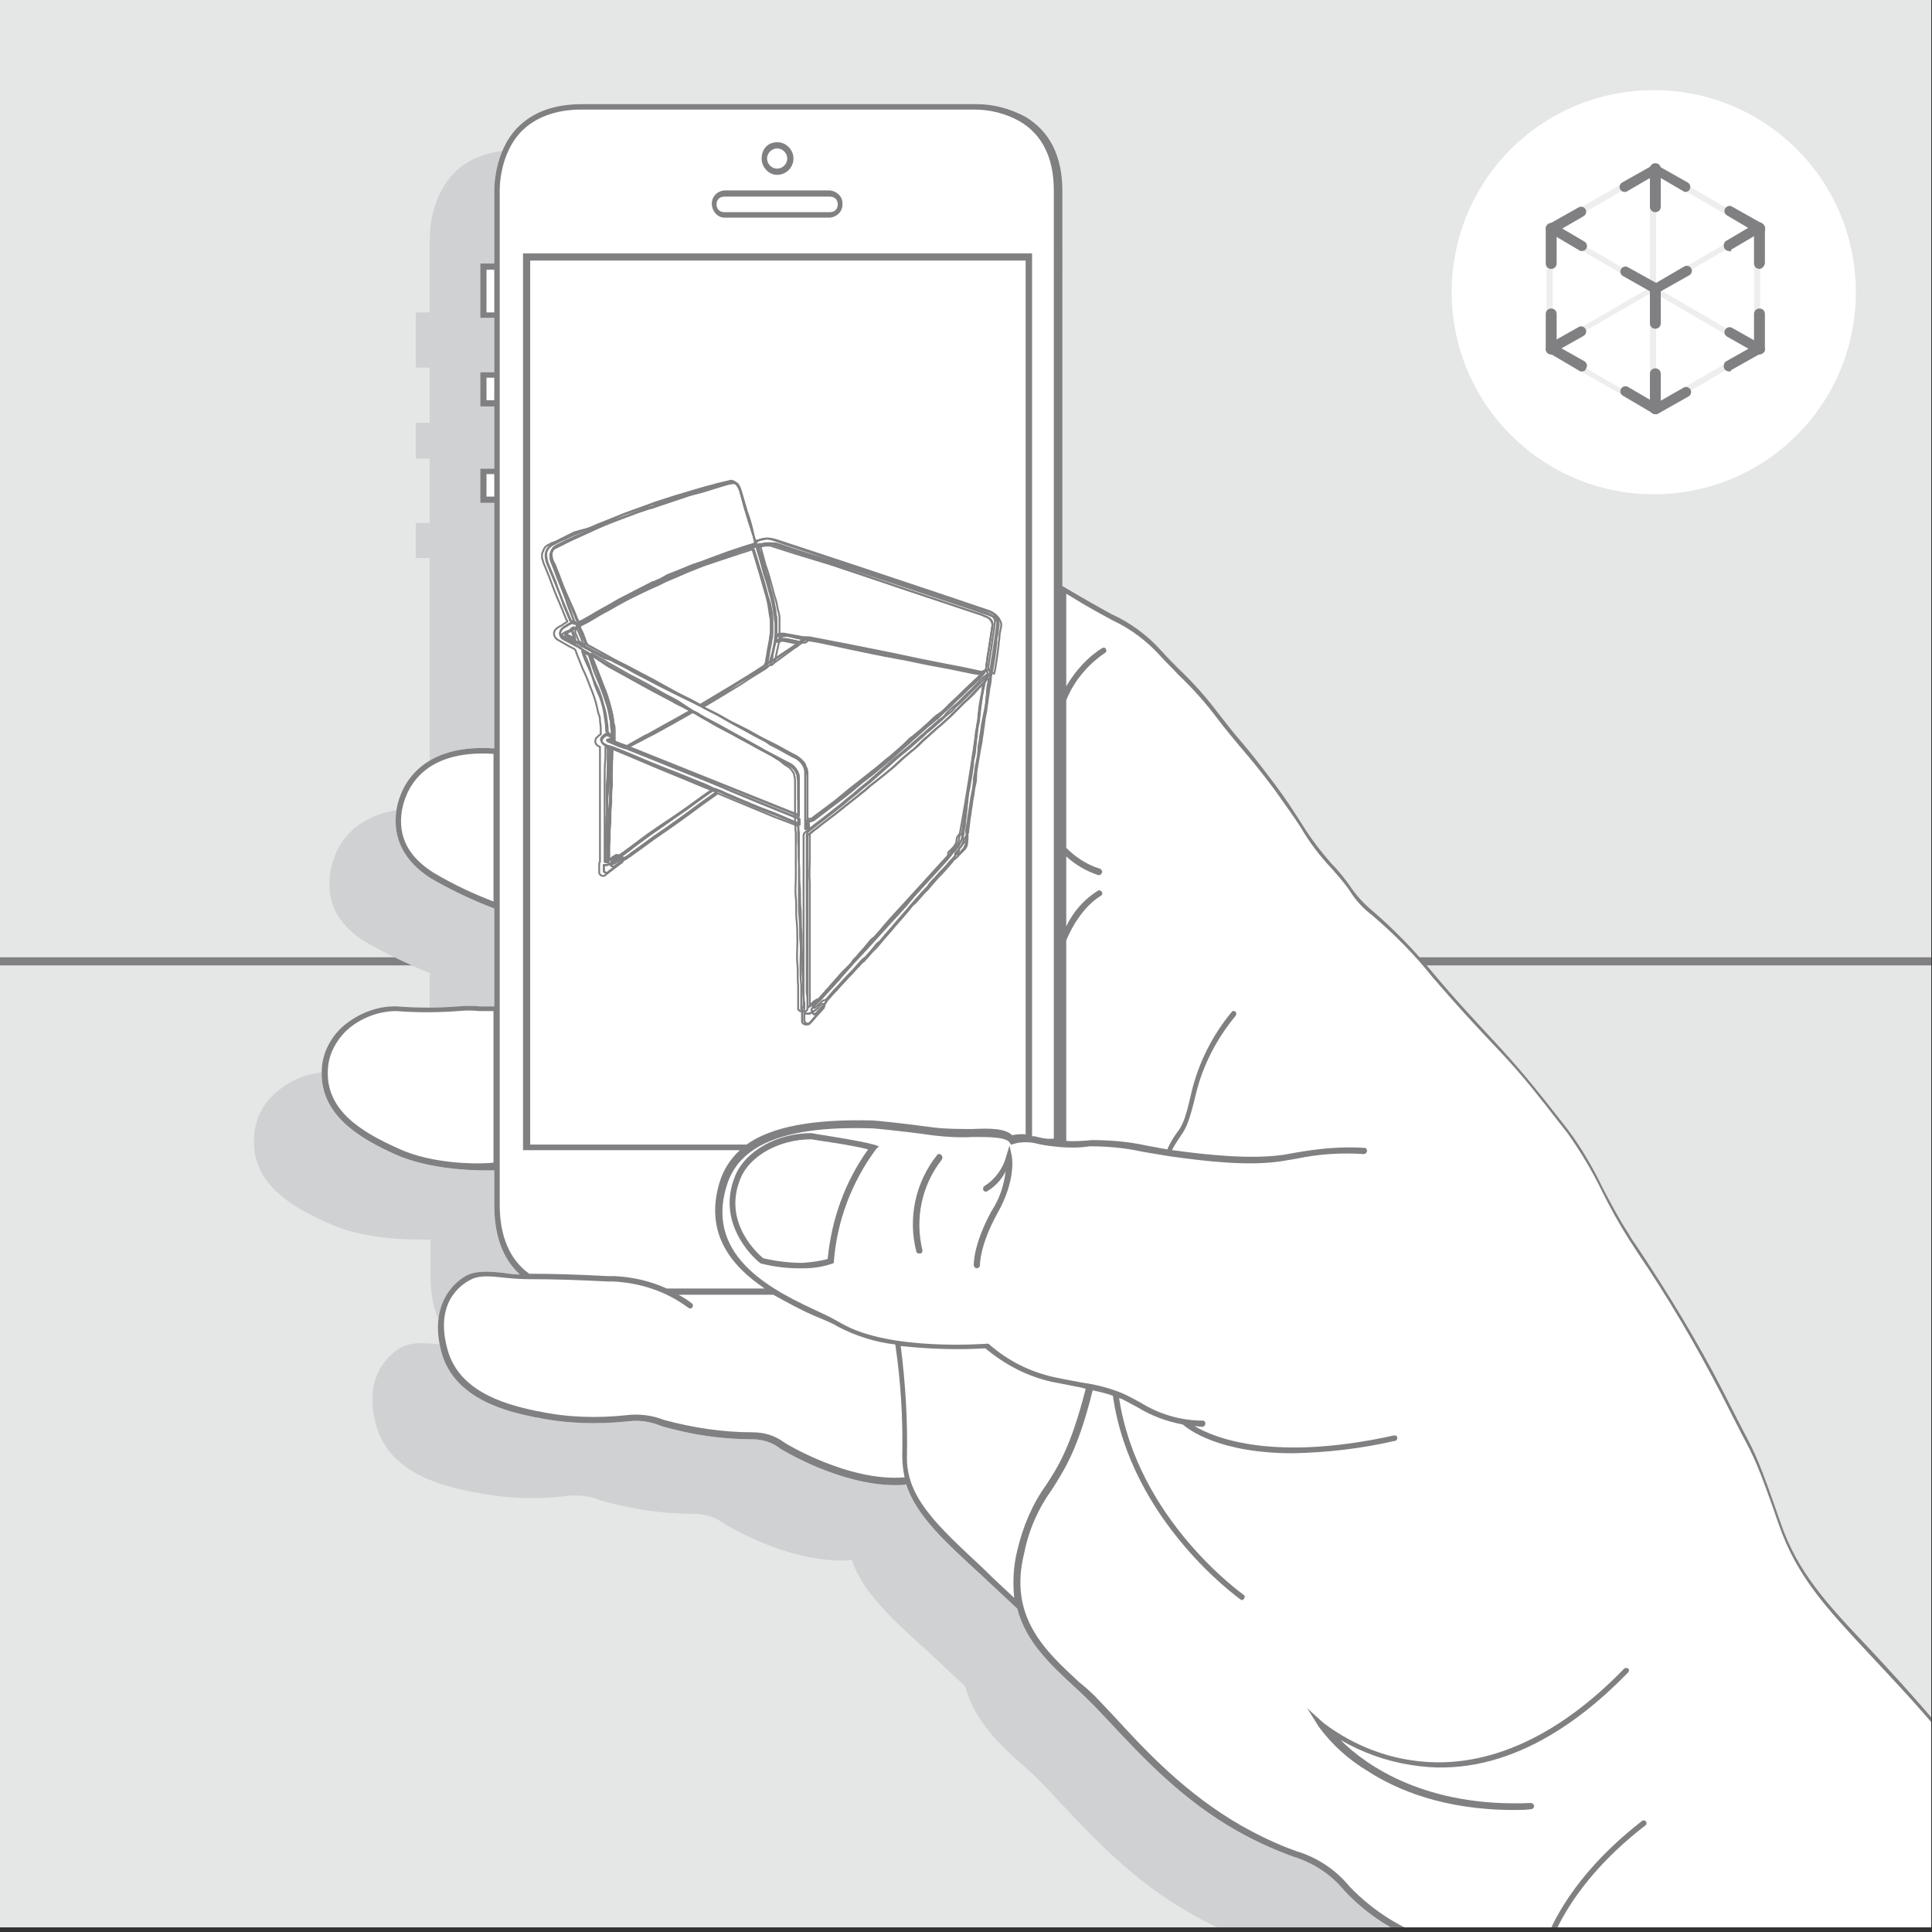 <?xml version="1.0" encoding="utf-8"?>
<!-- Generator: Adobe Illustrator 25.4.1, SVG Export Plug-In . SVG Version: 6.00 Build 0)  -->
<svg version="1.1" id="Layer_1" xmlns="http://www.w3.org/2000/svg" xmlns:xlink="http://www.w3.org/1999/xlink" x="0px" y="0px"
	 viewBox="0 0 248.6 248.6" style="enable-background:new 0 0 248.6 248.6;" xml:space="preserve">
<rect x="0" y="0" width="248.6" height="248.6" fill="#333333" stroke="none"/>
<style type="text/css">
	.st0{fill:#E5E6E6;}
	.st1{clip-path:url(#SVGID_00000077317076235119197130000009305075185371249039_);}
	.st2{fill:none;stroke:#808082;stroke-width:1.04;stroke-linecap:round;stroke-linejoin:round;}
	.st3{fill:#CFD1D2;}
	.st4{fill:#FFFFFF;}
	.st5{fill:#808082;}
	.st6{clip-path:url(#SVGID_00000159461533462060093580000004370269440158532771_);}
	.st7{fill:none;}
	.st8{fill:none;stroke:#808082;stroke-width:0.24;stroke-linecap:round;stroke-linejoin:round;}
	.st9{fill:none;stroke:#808082;stroke-width:0.25;stroke-linecap:round;stroke-linejoin:round;}
	.st10{opacity:0.2;}
	.st11{fill:#A9AAAA;}
</style>
<g id="Layer_2_00000175289392976178621620000008382432122580768658_">
	<g id="Layer_3">
		<rect x="-0.2" y="-0.7" class="st0" width="248.7" height="248.7"/>
		<rect x="-0.2" y="-0.7" class="st0" width="248.7" height="248.7"/>
		<g>
			<defs>
				<rect id="SVGID_1_" x="-0.2" y="-0.7" width="248.7" height="248.7"/>
			</defs>
			<clipPath id="SVGID_00000030448324561108446330000016087228888091026824_">
				<use xlink:href="#SVGID_1_"  style="overflow:visible;"/>
			</clipPath>
			<g style="clip-path:url(#SVGID_00000030448324561108446330000016087228888091026824_);">
				<line class="st2" x1="-0.2" y1="123.7" x2="248.5" y2="123.7"/>
				<path class="st3" d="M244.8,232.7c0.2-0.2,0.2-0.4,0-0.6c-3.4-3.9-6.3-7-8.8-9.8c-5.7-6.1-9.5-10.1-11.7-16.6
					c-2.8-8-3.2-8.9-4.9-12c-0.7-1.2-1.5-2.8-2.7-5.2c-3.4-6.5-7.1-12.8-11.2-18.9c-0.4-0.6-0.8-1.2-1.1-1.7c-1.2-1.9-2.3-4-3.4-6
					c-1.3-2.7-2.9-5.4-4.7-7.8l-1.1-1.4c-2.5-3.2-4.5-5.8-7.6-9.1c-3.6-3.9-5.8-6.3-9-10c-2.4-2.9-5.1-5.7-8-8.1
					c-1.2-0.9-2.2-2-3-3.3c-0.7-1.1-1.5-2.1-2.4-3c-1.5-1.6-2.8-3.4-3.9-5.2c-0.9-1.4-2-3-3.4-5.1c-2.1-2.9-3.4-4.4-4.6-5.8
					c-0.9-1-1.8-2.1-3-3.7c-1.6-2-3.3-4-5.1-5.8c-0.7-0.7-1.4-1.4-2.3-2.3c-1.9-2-4.1-3.7-6.6-4.9l-0.9-0.5
					c-2.3-1.2-4.8-2.8-5.5-3.2v-52c0-4.6-1.6-7.9-4.9-9.8c-1.9-1.1-4.1-1.6-6.3-1.6H66.8c-3.6,0-6.5,1-8.4,3
					c-3.2,3.3-3.1,8.2-3.1,8.4v9.5h-1.8v7.1h1.8v7.1h-1.8V59h1.8v8.3h-1.8v4.5h1.8v32.3c-10.7-0.7-12.5,6.1-12.8,8.2
					c-0.6,3.7,1,6.7,4.5,8.9c2.7,1.5,5.5,2.9,8.3,4V138c-0.6,0-1.2,0-1.8,0c-1-0.1-1.9-0.1-2.9,0h-0.1c-2.7,0.2-5.3,0.2-8,0
					c-2.6-0.1-5.1,0.9-7,2.6c-1.7,1.4-2.7,3.5-2.8,5.7c-0.4,5.9,4.7,9,9.8,11.2c4,1.8,9.1,2,11.7,2h1.2v4.6c0,4,1.1,7,3.4,9.1
					c-0.7,0-1.5-0.1-2.1-0.2c-1.9-0.2-3.5-0.3-4.7,0.2s-5.5,3.3-3.6,10.2c1.8,6.4,9,7.9,12.5,8.6H61c3.9,0.8,7.9,1,11.9,0.5
					c1.5-0.2,3.1,0,4.5,0.6c3.9,1.1,7.9,1.7,12,1.7c1.3,0,2.6,0.4,3.7,1.2c0.3,0.2,7.8,4.8,15.1,4.8c0.5,0,0.9,0,1.4-0.1
					c1.3,4,5,7.5,9.8,11.8c1.5,1.4,3.1,2.9,4.8,4.5c1.2,4.4,4.4,7.5,7.5,10.2c1,0.9,2,1.8,2.8,2.7l1.8,1.9
					c4.3,4.6,9.6,10.3,16.9,14.4c2.4,1.4,4.8,2.5,7.4,3.4c2.6,0.8,5,2.3,6.7,4.5c3.1,3.3,6.9,5.7,11.2,7.1c2,1.6,4.3,2.9,6.7,3.8
					c1.1,0.5,2.3,1,3.6,1.6c1.6,0.8,3.1,1.8,4.4,3.1c1.1,1.1,2.3,2.1,3.6,3.1c4.3,3.3,17.4,16.8,17.5,16.9c0.1,0.1,0.2,0.1,0.3,0.1
					c0.2,0,0.4-0.2,0.4-0.4c0-0.1,0-0.2-0.1-0.3"/>
				<path class="st4" d="M249.1,222.3c0.1-0.1,0.2-0.4,0-0.5c0,0,0,0,0,0c-3.3-3.9-6.1-6.9-8.6-9.6c-5.6-5.9-9.3-9.9-11.5-16.3
					c-2.7-7.8-3.2-8.8-4.8-11.8c-0.6-1.2-1.4-2.7-2.6-5.1c-3.3-6.4-7-12.5-11-18.5c-0.4-0.6-0.8-1.1-1.1-1.7
					c-1.2-1.8-2.3-3.9-3.3-5.8c-1.3-2.7-2.8-5.3-4.6-7.7l-1.1-1.4c-2.5-3.2-4.4-5.6-7.4-8.9c-3.5-3.8-5.7-6.1-8.8-9.8
					c-2.4-2.9-5-5.6-7.8-8c-1.1-0.9-2.1-2-2.9-3.2c-0.7-1-1.5-2-2.4-2.9c-1.4-1.6-2.7-3.3-3.8-5.1c-0.9-1.4-1.9-3-3.4-5
					c-2.1-2.8-3.3-4.3-4.5-5.7c-0.9-1-1.7-2.1-2.9-3.6c-1.5-2-3.2-3.9-5.1-5.7c-0.7-0.7-1.4-1.4-2.2-2.3c-1.8-2-4-3.6-6.4-4.8
					l-0.9-0.5c-2.2-1.2-4.7-2.7-5.4-3.1V24.6c0-4.5-1.6-7.7-4.8-9.6c-1.9-1-4-1.6-6.2-1.6H74.9c-3.6,0-6.3,1-8.3,3
					c-3.1,3.2-3,8-3,8.2v9.3h-1.8v7h1.8v7h-1.8v4.4h1.8v8h-1.8v4.4h1.8v31.6c-10.4-0.7-12.3,5.9-12.6,8c-0.5,3.6,1,6.5,4.4,8.7
					c2.6,1.5,5.3,2.8,8.2,3.9v12.6c-0.6,0-1.2,0-1.8,0c-0.9-0.1-1.9-0.1-2.8,0h-0.1c-2.6,0.2-5.2,0.2-7.8,0c-2.5-0.1-5,0.9-6.9,2.5
					c-1.6,1.4-2.7,3.4-2.8,5.6c-0.3,5.8,4.7,8.8,9.6,11c3.9,1.7,8.9,2,11.4,2h1.2v4.5c0,3.9,1.1,6.9,3.3,8.9c-0.7,0-1.4-0.1-2-0.2
					c-1.8-0.2-3.4-0.3-4.6,0.2s-5.3,3.3-3.5,10c1.7,6.2,8.8,7.7,12.2,8.4h0.1c3.8,0.8,7.8,0.9,11.6,0.5c1.5-0.2,3,0,4.4,0.6
					c3.8,1.1,7.7,1.7,11.7,1.7c1.3,0,2.6,0.4,3.6,1.2c0.3,0.2,7.7,4.7,14.8,4.7c0.5,0,0.9,0,1.4-0.1c1.3,4,4.9,7.3,9.6,11.6
					c1.5,1.4,3,2.8,4.7,4.4c1.1,4.3,4.4,7.3,7.3,10c1,0.9,1.9,1.8,2.7,2.6l1.8,1.9c4.2,4.5,9.4,10.1,16.5,14.1
					c2.3,1.3,4.7,2.4,7.2,3.3c2.6,0.8,4.9,2.3,6.6,4.4c3,3.2,6.8,5.6,11,6.9c2,1.6,4.2,2.8,6.6,3.7c1.1,0.5,2.3,0.9,3.6,1.6
					c1.6,0.7,3.1,1.7,4.3,3c1.1,1.1,2.3,2.1,3.5,3c4.2,3.2,17,16.4,17.1,16.5c0.1,0.1,0.2,0.1,0.3,0.1c0.1,0,0.2,0,0.3-0.1
					c0.1-0.2,0.1-0.4,0-0.5h29.6L249.1,222.3z"/>
				<path class="st5" d="M104.4,145.8c-4.4,0-8.5,2.3-9.8,5.5c-2.7,6.5,3.1,11.2,3.2,11.2l0.1,0.1h0.1c1.6,0.4,3.2,0.6,4.8,0.6h0.6
					c1.3,0,2.5-0.2,3.7-0.6l0.2-0.1v-0.2c0.4-5.2,2.3-10.2,5.4-14.4l0.4-0.4l-0.6-0.2C110.4,146.7,104.7,145.9,104.4,145.8z
					 M106.5,162c-1.1,0.3-2.1,0.4-3.2,0.5c-1.7,0-3.4-0.2-5.1-0.6c-0.6-0.5-5.3-4.6-2.9-10.3c1.2-2.9,5-5,9.1-5
					c0.4,0.1,5.1,0.7,7.3,1.3C108.7,152.1,107,156.9,106.5,162z"/>
				<path class="st5" d="M130.2,148.8l-0.3-1.4l-0.4,1.3c-0.4,1.6-1.4,3-2.8,3.9c-0.2,0.1-0.2,0.3-0.2,0.5c0.1,0.2,0.3,0.3,0.5,0.2
					c1-0.6,1.9-1.5,2.4-2.6c-0.2,1.8-0.8,3.6-1.8,5.1c-2.4,4.4-2.3,6.9-2.3,7c0,0.2,0.2,0.4,0.4,0.4l0,0c0.2,0,0.4-0.2,0.4-0.4
					c0,0,0,0,0,0c0,0-0.1-2.4,2.2-6.6C130.8,151.8,130.2,148.9,130.2,148.8z"/>
				<path class="st5" d="M121.1,148.6c-0.1-0.1-0.4-0.2-0.5,0c0,0,0,0,0,0c-2.8,3.5-3.8,8.1-2.7,12.4c0,0.2,0.2,0.3,0.4,0.3h0.1
					c0.2,0,0.3-0.2,0.3-0.4c0,0,0,0,0,0c-1-4.1-0.1-8.4,2.5-11.7C121.3,149,121.3,148.8,121.1,148.6z"/>
				<path class="st5" d="M249.2,221.8c-3.3-3.9-6.1-6.9-8.6-9.6c-5.6-5.9-9.3-9.9-11.5-16.3c-2.7-7.8-3.2-8.8-4.8-11.8
					c-0.6-1.2-1.4-2.7-2.6-5.1c-3.3-6.4-7-12.5-11-18.5c-0.4-0.6-0.8-1.1-1.1-1.7c-1.2-1.8-2.3-3.9-3.3-5.8
					c-1.3-2.7-2.8-5.3-4.6-7.7l-1.1-1.4c-2.5-3.2-4.4-5.6-7.4-8.9c-3.5-3.8-5.7-6.1-8.8-9.8c-2.4-2.9-5-5.6-7.8-8
					c-1.1-0.9-2.1-2-2.9-3.2c-0.7-1-1.5-2-2.4-2.9c-1.4-1.6-2.7-3.3-3.8-5.1c-0.9-1.4-1.9-3-3.4-5c-2.1-2.8-3.3-4.3-4.5-5.7
					c-0.9-1-1.7-2.1-2.9-3.6c-1.5-2-3.2-3.9-5.1-5.7c-0.7-0.7-1.4-1.4-2.2-2.3c-1.8-2-4-3.6-6.4-4.7l-0.9-0.5
					c-2.2-1.2-4.7-2.7-5.4-3.1V24.6c0-4.5-1.6-7.7-4.8-9.6c-1.9-1-4-1.6-6.2-1.6H74.9c-3.6,0-6.3,1-8.3,3c-3.1,3.2-3,8-3,8.2v9.3
					h-1.8v7h1.8v7h-1.8v4.4h1.8v8h-1.8v4.4h1.8v31.6c-10.4-0.7-12.3,5.9-12.6,8c-0.5,3.6,1,6.5,4.4,8.7c2.6,1.5,5.3,2.8,8.2,3.9
					v12.6c-0.6,0-1.2,0-1.8,0c-0.9-0.1-1.9-0.1-2.8,0h-0.1c-2.6,0.2-5.2,0.2-7.8,0c-2.5-0.1-5,0.9-6.9,2.5c-1.6,1.4-2.7,3.4-2.8,5.6
					c-0.3,5.8,4.7,8.8,9.6,11c3.9,1.7,8.9,2,11.4,2h1.2v4.5c0,3.9,1.1,6.9,3.3,8.9c-0.7,0-1.4-0.1-2-0.2c-1.8-0.2-3.4-0.3-4.6,0.2
					s-5.3,3.3-3.5,10c1.7,6.2,8.8,7.7,12.2,8.4h0.1c3.8,0.8,7.8,0.9,11.6,0.5c1.5-0.2,3,0,4.4,0.6c3.8,1.1,7.7,1.7,11.7,1.7
					c1.3,0,2.6,0.4,3.6,1.2c0.3,0.2,7.7,4.7,14.8,4.7c0.5,0,0.9,0,1.4-0.1c1.3,4,4.9,7.3,9.6,11.6c1.5,1.4,3,2.8,4.7,4.4
					c1.1,4.3,4.4,7.3,7.3,10c1,0.9,1.9,1.8,2.7,2.6l1.8,1.9c4.2,4.5,9.4,10.1,16.5,14.1c2.3,1.3,4.7,2.4,7.2,3.3
					c2.6,0.8,4.9,2.3,6.6,4.4c3,3.2,6.8,5.6,11,6.9c2,1.6,4.2,2.8,6.6,3.7c1.1,0.5,2.3,0.9,3.6,1.6c1.6,0.7,3.1,1.7,4.3,3
					c1.1,1.1,2.3,2.1,3.5,3c4.2,3.2,17,16.4,17.1,16.5c0.1,0.1,0.2,0.1,0.3,0.1c0.1,0,0.2,0,0.3-0.1c0.1-0.2,0.1-0.4,0-0.5
					c-0.5-0.5-13-13.4-17.2-16.6c-1.2-0.9-2.4-1.9-3.4-3c-1.3-1.3-2.8-2.4-4.5-3.1c-1.3-0.7-2.5-1.1-3.6-1.6
					c-2.3-0.8-4.5-2.1-6.4-3.6l-0.1-0.1h-0.1c-4.1-1.3-7.7-3.6-10.7-6.7c-1.8-2.2-4.2-3.8-6.9-4.6c-2.5-0.9-4.8-2-7.1-3.3
					c-7-4-12.2-9.5-16.3-14l-1.8-1.9c-0.8-0.9-1.8-1.8-2.8-2.6c-4.2-3.9-9.1-8.3-7-16.6c0.6-3,1.8-5.7,3.6-8.2
					c1.5-2.4,3.3-5,5.2-12.7c0.9,0.2,1.8,0.4,2.6,0.7c2.3,16.2,16.3,26.1,16.4,26.2c0.1,0,0.1,0.1,0.2,0.1c0.1,0,0.2-0.1,0.3-0.2
					c0.1-0.2,0.1-0.4-0.1-0.5c0,0,0,0,0,0c-0.1-0.1-13.6-9.6-16-25.3c0.4,0.1,0.7,0.3,1.1,0.5l1.3,0.7c1.8,1.1,3.7,1.8,5.8,2.2
					c0.7,0.6,4.6,3.7,14.2,3.7c4.4-0.1,8.8-0.6,13.1-1.6c0.2,0,0.3-0.2,0.3-0.4c0,0,0,0,0,0c0-0.2-0.2-0.3-0.4-0.3
					c-15.4,3.4-23,0.4-25.7-1.2l1,0.1l0,0c0.2,0,0.4-0.2,0.4-0.4c0-0.2-0.1-0.4-0.3-0.4c0,0,0,0,0,0c-2.8,0-5.6-0.8-8-2.3
					c-0.4-0.2-0.9-0.5-1.3-0.7c-0.6-0.3-1.2-0.6-1.8-0.8l0,0c-1.1-0.4-2.2-0.7-3.3-0.9l0,0l-1.2-0.2c-1-0.2-2.2-0.4-3.6-0.7
					c-3.1-0.7-5.9-2.1-8.3-4.2l-0.1-0.1H127c-0.1,0-12.5,1-18.7-2.6c-0.7-0.4-1.6-0.9-2.7-1.4c-5.6-2.6-15-6.9-12.1-16.3
					c1.6-5.4,7.7-7.8,18.9-7.4c0,0,3.5,0.3,7.7,0.9c1.7,0.2,3.4,0.3,5.1,0.2c2.1,0,4.2,0,4.7,0.7l0.2,0.3l0.3-0.1
					c1-0.3,2.1-0.3,3.2,0c0.9,0.2,1.8,0.3,2.8,0.4l0,0c1.3,0.1,2.5,0.1,3.8-0.1c2.3,0,4.6,0.2,6.8,0.7c1.2,0.2,2.4,0.4,3.6,0.6
					c4.4,0.6,10,1.3,14.4,0.6l1.8-0.3c2.8-0.6,5.8-0.8,8.7-0.6c0.2,0,0.4-0.2,0.4-0.4c0-0.2-0.1-0.4-0.3-0.4c0,0,0,0,0,0
					c-3-0.2-5.9,0.1-8.8,0.6l-1.7,0.3c-4.3,0.6-9.8,0-14.2-0.6h-0.1c0.3-0.6,0.7-1.2,1.1-1.8c0.7-1,1.1-1.7,2-5.5
					c0.9-3.7,2.7-7.1,5.1-10c0.1-0.1,0.1-0.4,0-0.5c0,0,0,0,0,0c-0.1-0.1-0.4-0.2-0.5,0c0,0,0,0,0,0c-2.5,3-4.3,6.6-5.2,10.4
					c-0.8,3.6-1.2,4.3-1.9,5.2c-0.5,0.7-0.9,1.4-1.2,2.1l-2.7-0.5c-2.3-0.5-4.6-0.7-7-0.7c-1.1,0.1-2.2,0.2-3.3,0.1v-25.8
					c1.8-4.3,4.4-5.7,4.4-5.7c0.2-0.1,0.3-0.3,0.2-0.5c-0.1-0.2-0.3-0.3-0.5-0.2c0,0,0,0,0,0c-1.8,1.1-3.2,2.7-4.1,4.6v-9
					c1.2,1.1,2.6,1.9,4.1,2.4c0,0,0.1,0,0.1,0c0.2,0,0.3-0.1,0.4-0.3c0.1-0.2-0.1-0.4-0.2-0.5c-1.7-0.5-3.2-1.5-4.4-2.7V90.1
					c1-2.5,2.8-4.6,5-6.1c0.2-0.1,0.2-0.3,0.1-0.5c-0.1-0.2-0.3-0.2-0.5-0.1c-1.9,1.2-3.4,2.9-4.6,4.9V76.4c1,0.6,3.1,1.9,5,2.9
					l0.9,0.5c2.4,1.1,4.5,2.7,6.3,4.7c0.8,0.9,1.6,1.6,2.2,2.3c1.8,1.7,3.5,3.6,5,5.6c1.2,1.6,2.1,2.6,2.9,3.6
					c1.2,1.4,2.4,2.8,4.5,5.6c1.4,2,2.5,3.5,3.4,4.9c1.1,1.9,2.4,3.6,3.9,5.2c0.8,0.9,1.6,1.8,2.3,2.8c0.8,1.3,1.8,2.4,3,3.3
					c2.8,2.4,5.4,5,7.7,7.9c3.1,3.6,5.3,6,8.9,9.8c3,3.2,4.9,5.7,7.4,8.9l1.1,1.4c1.7,2.4,3.2,4.9,4.5,7.6c1,2,2.1,4,3.3,5.9
					l1.1,1.7c4,5.9,7.6,12,10.9,18.4c1.2,2.4,2,3.9,2.6,5.1c1.6,3,2.1,3.9,4.8,11.7c2.3,6.6,6,10.6,11.6,16.6
					c2.5,2.7,5.4,5.7,8.6,9.5c0.1,0.1,0.2,0.1,0.3,0.1c0.2,0,0.4-0.2,0.4-0.4C249.3,221.9,249.2,221.8,249.2,221.8L249.2,221.8z
					 M63.6,40.2h-1v-5.5h1V40.2z M63.6,51.5h-1v-2.9h1V51.5z M63.6,63.9h-1v-2.9h1V63.9z M55.8,112.3c-3.2-2-4.6-4.6-4.1-7.9
					c0.4-2.4,2.3-8,11.8-7.4v19C60.9,115,58.3,113.8,55.8,112.3z M51.3,147.8c-4.7-2.1-9.5-4.9-9.1-10.3c0.1-1.9,1.1-3.7,2.5-5
					c1.7-1.5,4-2.4,6.3-2.4c2.6,0.2,5.3,0.2,7.9,0h0.1c0.9-0.1,1.8-0.1,2.7,0c0.6,0,1.2,0,1.8,0v19.5
					C62,149.8,55.8,149.9,51.3,147.8L51.3,147.8z M126.8,173.5c2.5,2.1,5.4,3.6,8.5,4.3c1.5,0.3,2.6,0.5,3.6,0.7l0.8,0.2
					c-1.9,7.5-3.6,10.1-5.1,12.4c-1.8,2.5-3,5.4-3.7,8.4c-0.5,2-0.6,4-0.4,6.1c-1.4-1.3-2.7-2.5-3.9-3.7c-6-5.6-10-9.2-9.9-14.5
					c0.1-4.7-0.2-9.5-0.8-14.2C119.6,173.6,123.2,173.7,126.8,173.5z M107.8,170.7c2.3,1.2,4.8,2,7.4,2.3c0.7,4.7,1,9.5,0.9,14.3
					c0,0.9,0.1,1.9,0.3,2.8c-7.2,0.6-15.4-4.4-15.5-4.5c-1.2-0.9-2.6-1.3-4.1-1.3c-3.9,0-7.7-0.6-11.4-1.6c-1.5-0.6-3.2-0.8-4.8-0.6
					c-3.8,0.4-7.6,0.3-11.3-0.5h-0.1c-3.2-0.7-10-2.1-11.6-7.9c-1.7-6,1.6-8.4,3.1-9.1c1-0.5,2.4-0.4,4.1-0.2c1,0.1,2.1,0.2,3.3,0.2
					h0.2c3.2,0,6,0.1,10,0.3H79c3.5,0.2,6.8,1.3,9.6,3.4c0.2,0.1,0.4,0.1,0.5-0.1s0.1-0.4-0.1-0.5l0,0c-0.5-0.4-1.1-0.8-1.7-1.1
					h12.2c1.8,1,3.6,2,5.5,2.8C106.2,169.9,107.2,170.3,107.8,170.7z M130.2,146.2c-0.9-0.9-2.8-0.9-5.1-0.8c-1.7,0-3.3,0-5-0.2
					c-4.3-0.6-7.7-0.9-7.8-0.9c-7.7-0.2-13,0.8-16.2,3.1h-0.1H68.1v-114h64v112.7C131.4,146,130.8,146.1,130.2,146.2z M133.5,146.3
					c-0.3-0.1-0.5-0.1-0.7-0.1V32.6H67.3v115.4h27.9c-1.2,1.1-2.1,2.5-2.6,4.1c-2,6.6,1.5,10.8,5.8,13.7H85.8
					c-2.2-1-4.5-1.5-6.8-1.6h-0.8c-4-0.2-6.8-0.3-10-0.3h-0.1l0,0c-2.5-1.8-3.8-4.8-3.8-8.9V24.6c0-0.2-0.1-4.7,2.8-7.7
					c1.8-1.8,4.4-2.8,7.7-2.8h50.6c2,0,4,0.5,5.8,1.5c2.9,1.7,4.4,4.7,4.4,8.9v122C135,146.6,134.3,146.5,133.5,146.3L133.5,146.3z"
					/>
				<path class="st5" d="M209.5,215.2c0.1-0.1,0.2-0.4,0-0.5c0,0,0,0,0,0c-0.2-0.1-0.4-0.1-0.5,0c-8.8,9.1-18.3,13.2-27.4,11.8
					c-4.1-0.6-8-2.3-11.3-4.8l-2.1-1.9l1.5,2.4c1.7,2.3,3.8,4.2,6.3,5.7c3.7,2.4,9.8,5,18.8,5c0.7,0,1.4,0,2.2-0.1
					c0.2,0,0.4-0.2,0.4-0.4c0,0,0,0,0,0c0-0.2-0.2-0.4-0.4-0.4c0,0,0,0,0,0c-13.5,0.6-21.2-4.8-24.5-8.1c2.8,1.6,5.8,2.7,9,3.2
					C193.3,229.1,203.2,221.7,209.5,215.2z"/>
				<path class="st5" d="M198.6,252L198.6,252c0.2,0,0.4-0.1,0.4-0.3c0-0.1,1.8-8.4,12.7-16.8c0.2-0.1,0.2-0.4,0.1-0.5c0,0,0,0,0,0
					c-0.1-0.2-0.4-0.2-0.5-0.1c-11.1,8.6-12.9,16.9-13,17.2C198.2,251.8,198.3,252,198.6,252C198.5,252,198.5,252,198.6,252z"/>
				<path class="st5" d="M100,22.5c1.1,0,2.1-0.9,2.1-2.1c0-1.1-0.9-2.1-2.1-2.1S98,19.2,98,20.4c0,0,0,0,0,0
					C98,21.5,98.9,22.5,100,22.5z M100,19.1c0.7,0,1.3,0.6,1.3,1.3s-0.6,1.3-1.3,1.3c-0.7,0-1.3-0.6-1.3-1.3c0,0,0,0,0,0
					C98.7,19.7,99.3,19.1,100,19.1C100,19.1,100,19.1,100,19.1z"/>
				<path class="st5" d="M106.8,24.5H93.2c-1,0.1-1.7,0.9-1.6,1.9c0.1,0.9,0.8,1.6,1.6,1.6h13.6c1-0.1,1.7-0.9,1.6-1.9
					C108.4,25.3,107.7,24.6,106.8,24.5z M106.8,27.3H93.2c-0.6,0-1-0.4-1-1s0.4-1,1-1h13.6c0.6,0,1,0.4,1,1S107.4,27.3,106.8,27.3z"
					/>
				<g>
					<defs>
						<path id="SVGID_00000132785550054566404490000010723188222570568595_" d="M130.2,146.2c-0.9-0.9-2.8-0.9-5.1-0.8
							c-1.7,0-3.3,0-5-0.2c-4.3-0.6-7.7-0.9-7.8-0.9c-7.7-0.2-13,0.8-16.2,3.1h-0.1H68.1v-114h64v112.7
							C131.4,146,130.8,146.1,130.2,146.2z"/>
					</defs>
					<clipPath id="SVGID_00000034788909093254717770000013652598830188010680_">
						<use xlink:href="#SVGID_00000132785550054566404490000010723188222570568595_"  style="overflow:visible;"/>
					</clipPath>
					<g style="clip-path:url(#SVGID_00000034788909093254717770000013652598830188010680_);">
						<path class="st7" d="M62,36.6h73.2v109.8H62V36.6z M106.1,129.3l0.8-0.9l0.9-1c0.4-0.4,0.8-0.9,1.2-1.3l0.1-0.1l0.6-0.7
							c0.2-0.3,0.5-0.5,0.7-0.8l0.5-0.5c0.2-0.2,0.4-0.5,0.7-0.8l0.7-0.8l0.4-0.5c0.2-0.2,0.4-0.5,0.7-0.8s0.4-0.5,0.7-0.7
							s0.3-0.4,0.5-0.6l0.7-0.8c0.2-0.2,0.4-0.5,0.7-0.7c0.4-0.4,0.7-0.8,1.1-1.2l0.7-0.8l0.1-0.1c0.2-0.2,0.4-0.5,0.7-0.7l0.7-0.8
							c0.2-0.2,0.3-0.4,0.5-0.5l0.6-0.7l0.7-0.8l0.5-0.5l0.8-0.9l0.6-0.7c0.1-0.1,0.1-0.1,0.2-0.2c0.1,0,0.2-0.1,0.2-0.2
							c0.1-0.1,0.2-0.3,0.4-0.4l0.7-0.7c0.1-0.1,0.2-0.3,0.2-0.4c0-0.3,0.1-0.7,0.2-1c0-0.1,0-0.3,0-0.4c0-0.1,0-0.1,0-0.2
							c0-0.2,0-0.3,0.1-0.5l0.2-1.6c0.1-0.4,0.1-0.9,0.2-1.3s0.1-0.8,0.2-1.3s0.1-0.9,0.2-1.3s0.1-0.8,0.2-1.3s0.2-1.1,0.2-1.7
							s0.2-1.2,0.3-1.8l0.2-1l0.1-0.8c0.1-0.4,0.1-0.9,0.2-1.3c0-0.3,0.1-0.6,0.1-0.9l0.2-1l0.1-0.8c0.1-0.4,0.1-0.9,0.2-1.3
							c0.1-0.3,0.1-0.6,0.1-0.8c0.1-0.4,0.1-0.9,0.2-1.3s0.1-0.6,0.1-0.9s0.1-0.6,0.1-1c0.1-0.4,0.1-0.6,0.1-0.8
							c0.1-0.4,0.1-0.9,0.2-1.3l0.1-0.8c0.1-0.5,0.1-0.9,0.2-1.4c0-0.3,0.1-0.5,0.1-0.8c0-0.5-0.2-1-0.6-1.3
							c-0.2-0.2-0.5-0.3-0.7-0.4l-6.2-2l-10-3.3l-5.7-1.9l-4.2-1.4l-1.4-0.4c-0.3-0.1-0.7-0.2-1-0.2c-0.3,0-0.6,0.1-0.9,0.2
							l-0.6,0.2c-0.1,0-0.1-0.1-0.1-0.2c0-0.2-0.1-0.4-0.2-0.6c-0.2-0.5-0.3-1.1-0.5-1.6l-0.6-1.9l-0.5-1.9
							c-0.1-0.3-0.2-0.5-0.3-0.8c-0.3-0.5-0.9-0.8-1.5-0.6l-1.3,0.3c-0.6,0.2-1.2,0.3-1.8,0.5c-1.1,0.3-2.3,0.6-3.4,1
							c-0.9,0.3-1.9,0.6-2.8,0.9c-1.3,0.4-2.6,0.9-3.8,1.4l-3,1.2c-0.6,0.2-1.1,0.5-1.7,0.7l-1.4,0.6l-1.4,0.7l-1,0.5
							c-0.3,0.1-0.6,0.3-0.9,0.4c-0.3,0.2-0.6,0.5-0.7,0.8c-0.1,0.4-0.1,0.8-0.1,1.1c0.1,0.2,0.1,0.4,0.2,0.6
							c0.2,0.4,0.3,0.8,0.5,1.2c0.4,1,0.8,2.1,1.2,3.1s0.8,2,1.2,2.9c0,0.1,0.1,0.2,0.1,0.2l-0.2,0.1c-0.3,0.2-0.6,0.3-0.8,0.5
							c-0.4,0.2-0.5,0.8-0.3,1.2c0,0,0.1,0.1,0.1,0.1c0.1,0.1,0.3,0.3,0.4,0.3l1.4,0.8c0.2,0.1,0.4,0.2,0.6,0.3
							c0.1,0.1,0.2,0.2,0.2,0.3l0.1,0.3l0.8,2c0.3,0.8,0.7,1.6,1,2.4c0.3,0.7,0.5,1.3,0.7,2c0.1,0.4,0.2,0.9,0.3,1.3
							c0.1,0.3,0.1,0.5,0.2,0.8c0,0.3,0.1,0.6,0.1,1c0,0.2,0,0.3,0,0.4v0.2l-0.2,0.1c-0.1,0.1-0.2,0.2-0.3,0.3
							c-0.3,0.3-0.2,0.8,0.1,1.1c0,0,0.1,0.1,0.1,0.1l0.2,0.1c0,0.1,0,0.2,0,0.2c0,0.7,0,1.4,0,2.1c0,0.1,0,0.1,0,0.2
							c0,0.2,0,0.4,0,0.7c0,0.8,0,1.5,0,2.3c0,0.1,0,0.2,0,0.3c0,0.3,0,0.7,0,1c0,0.7,0,1.4,0,2.1c0,0.1,0,0.2,0,0.3
							c0,0.2,0,0.4,0,0.6c0,0.8,0,1.6,0,2.4c0,0.1,0,0.2,0,0.3c0,0.1,0,0.3,0,0.4c0,0.5,0,1.1,0,1.6c0,0.1,0,0.2,0,0.3
							c-0.1,0.1-0.1,0.3-0.1,0.4v0.8c0,0,0,0.1,0,0.1c0,0.3,0.2,0.5,0.5,0.5c0.1,0,0.2,0,0.3-0.1l0.1-0.1l1.8-1.3
							c0.1,0,0.1-0.1,0.2-0.2c0-0.1,0.1-0.2,0.2-0.2l2-1.5l2.2-1.6l2.6-1.9l3-2.2l1.5-1.3l0.4-0.3l0.3,0.1l1.9,0.8l2.9,1.2l2.4,1
							l2.8,1.1l0.2,0.1c0,0.1,0,0.1,0,0.2c0,0.6,0,1.2,0,1.8c0.1,0.9,0,1.9,0.1,2.8s0,1.9,0.1,2.9s0,1.9,0.1,2.8s0,1.9,0.1,2.9
							s0,1.9,0.1,2.9s0,2,0.1,2.9s0,1.9,0.1,2.8c0,0.3,0,0.7,0,1c0,0.1,0,0.2-0.1,0.3c-0.1,0.2-0.1,0.3-0.1,0.5c0,0.1,0,0.3,0,0.4
							c0,0.2,0,0.4,0,0.6c0,0.1,0,0.1,0,0.2c0,0.3,0.3,0.6,0.6,0.6c0.1,0,0.1,0,0.2,0c0.1,0,0.1-0.1,0.2-0.1
							c0.2-0.2,0.3-0.4,0.5-0.6c0.4-0.4,0.8-0.9,1.2-1.3C106,129.8,106.1,129.6,106.1,129.3z"/>
						<path class="st8" d="M106.1,129.3c0,0.2-0.1,0.4-0.2,0.5c-0.4,0.4-0.8,0.9-1.2,1.3c-0.2,0.2-0.3,0.4-0.5,0.6
							c-0.1,0.1-0.1,0.1-0.2,0.1c-0.3,0.1-0.7,0-0.8-0.3c0-0.1,0-0.1,0-0.2c0-0.1,0-0.1,0-0.2c0-0.2,0-0.4,0-0.6c0-0.1,0-0.3,0-0.4
							c0-0.2,0-0.4,0.1-0.5c0.1-0.1,0.1-0.2,0.1-0.3c0-0.3,0-0.7,0-1c-0.1-0.9,0-1.9-0.1-2.8s0-2-0.1-2.9s0-1.9-0.1-2.9
							s0-1.9-0.1-2.9s0-1.9-0.1-2.8s0-1.9-0.1-2.9s0-1.9-0.1-2.8c0-0.6,0-1.2,0-1.8c0-0.1,0-0.1,0-0.2l-0.2-0.1l-2.9-1.1l-2.4-1
							l-2.9-1.2l-1.9-0.8l-0.3-0.1l-0.4,0.3l-1.8,1.3l-3,2.2l-2.6,1.9l-2.2,1.6l-2,1.5c-0.1,0-0.1,0.1-0.2,0.2
							c0,0.1-0.1,0.1-0.2,0.2l-1.7,1.3l-0.1,0.1c-0.2,0.2-0.6,0.1-0.7-0.1c-0.1-0.1-0.1-0.2-0.1-0.3c0,0,0-0.1,0-0.1v-0.8
							c0-0.2,0-0.3,0.1-0.4c0-0.1,0-0.2,0-0.3c0-0.5,0-1.1,0-1.6c0-0.1,0-0.3,0-0.4c0-0.1,0-0.2,0-0.3c0-0.8,0-1.6,0-2.4
							c0-0.2,0-0.4,0-0.6c0-0.1,0-0.2,0-0.3c0-0.7,0-1.4,0-2.1c0-0.3,0-0.7,0-1c0-0.1,0-0.2,0-0.3c0-0.8,0-1.5,0-2.3
							c0-0.2,0-0.4,0-0.7c0-0.1,0-0.1,0-0.2c0-0.7,0-1.4,0-2.1c0-0.1,0-0.2,0-0.2l-0.2-0.1c-0.4-0.2-0.5-0.6-0.3-1
							c0-0.1,0.1-0.1,0.1-0.1c0.1-0.1,0.2-0.2,0.3-0.3l0.2-0.1V94c0-0.2,0-0.3,0-0.4c0-0.3-0.1-0.6-0.1-1s-0.1-0.5-0.2-0.8
							c-0.1-0.4-0.2-0.9-0.3-1.3c-0.2-0.7-0.4-1.3-0.7-2c-0.3-0.8-0.6-1.6-1-2.4l-0.8-2l-0.1-0.3c0-0.1-0.1-0.2-0.2-0.3
							c-0.2-0.1-0.4-0.2-0.6-0.3l-1.4-0.8c-0.2-0.1-0.3-0.2-0.4-0.3c-0.3-0.4-0.3-0.9,0.1-1.2c0,0,0.1-0.1,0.1-0.1
							c0.3-0.2,0.6-0.3,0.8-0.5L73,80c0-0.1,0-0.2-0.1-0.2c-0.4-1-0.8-2-1.2-2.9s-0.8-2.1-1.2-3.1c-0.2-0.4-0.3-0.8-0.5-1.2
							c-0.1-0.2-0.1-0.4-0.2-0.6c-0.1-0.4-0.1-0.8,0.1-1.1c0.1-0.4,0.4-0.7,0.7-0.8c0.3-0.2,0.6-0.3,0.9-0.4l1-0.5l1.4-0.7l1.8-0.5
							c0.6-0.2,1.1-0.5,1.7-0.7l3-1.2c1.3-0.5,2.6-0.9,3.8-1.4c0.9-0.3,1.9-0.6,2.8-0.9c1.1-0.3,2.3-0.7,3.4-1
							c0.6-0.2,1.2-0.3,1.8-0.5l1.3-0.3c0.6-0.2,1.2,0.1,1.5,0.6c0.2,0.2,0.3,0.5,0.3,0.8l0.5,1.9l0.6,1.9c0.2,0.5,0.3,1.1,0.5,1.6
							c0.1,0.2,0.1,0.4,0.2,0.6c0,0.1,0.1,0.2,0.1,0.2l0.5-0.1c0.3-0.1,0.6-0.1,0.9-0.2c0.3,0,0.7,0.1,1,0.2l1.4,0.5l4.2,1.4
							l5.7,1.9l10,3.3l6.2,2c0.3,0.1,0.5,0.2,0.7,0.4c0.4,0.3,0.6,0.8,0.6,1.3c0,0.3,0,0.5-0.1,0.8c-0.1,0.5-0.1,0.9-0.2,1.4
							l-0.1,0.8c-0.1,0.4-0.1,0.9-0.2,1.3c-0.1,0.3-0.1,0.6-0.1,0.8s-0.1,0.6-0.1,1s-0.1,0.6-0.1,0.9s-0.1,0.9-0.2,1.3
							c0,0.3-0.1,0.6-0.1,0.8c-0.1,0.4-0.1,0.9-0.2,1.3l-0.1,0.8l-0.2,1c0,0.3-0.1,0.6-0.1,0.9c-0.1,0.4-0.1,0.9-0.2,1.3l-0.1,0.8
							l-0.2,1c-0.1,0.6-0.2,1.2-0.3,1.8s-0.2,1.1-0.2,1.7s-0.1,0.8-0.2,1.3s-0.1,0.9-0.2,1.3s-0.1,0.8-0.2,1.3s-0.1,0.9-0.2,1.3
							l-0.2,1.6c0,0.2,0,0.3-0.1,0.5c0,0.1,0,0.1,0,0.2c0,0.1,0,0.3,0,0.4c0,0.3-0.1,0.7-0.2,1c0,0.2-0.1,0.3-0.2,0.4l-0.7,0.7
							c-0.1,0.1-0.2,0.3-0.4,0.4c-0.1,0.1-0.1,0.1-0.2,0.2c-0.1,0-0.2,0.1-0.2,0.2l-0.6,0.7l-0.8,0.9l-0.5,0.5l-0.7,0.8l-0.6,0.7
							c-0.2,0.2-0.3,0.3-0.5,0.5l-0.7,0.8c-0.2,0.2-0.4,0.5-0.7,0.7l-0.1,0.1l-0.7,0.8c-0.4,0.4-0.7,0.8-1.1,1.2
							c-0.2,0.2-0.4,0.5-0.7,0.7l-0.7,0.8c-0.2,0.2-0.3,0.4-0.5,0.6s-0.4,0.5-0.7,0.7s-0.4,0.5-0.7,0.8l-0.4,0.5l-0.7,0.8
							c-0.2,0.2-0.4,0.5-0.7,0.8l-0.5,0.5c-0.2,0.2-0.5,0.5-0.7,0.8l-0.6,0.7l-0.1,0.1c-0.4,0.4-0.8,0.9-1.2,1.3l-0.9,1L106.1,129.3
							z M123.6,109.7L123.6,109.7L123.6,109.7c0.2-0.1,0.3-0.3,0.4-0.4l0.1-0.1c0.2-0.1,0.3-0.3,0.3-0.5v-0.1c0.1,0,0.1-0.1,0-0.2
							v0.2l-0.3,0.6l-0.1,0.1C123.8,109.4,123.7,109.5,123.6,109.7L123.6,109.7L123.6,109.7L123.6,109.7c-0.1,0.1-0.2,0.2-0.2,0.3
							l0,0C123.4,110,123.5,109.9,123.6,109.7L123.6,109.7z M122.6,109.6L122.6,109.6c0.2-0.2,0.2-0.2,0.3-0.3
							C122.8,109.4,122.6,109.5,122.6,109.6L122.6,109.6L122.6,109.6z M79.1,110.5c0.2,0,0.3-0.1,0.4-0.3l0,0
							C79.3,110.3,79.2,110.4,79.1,110.5L79.1,110.5L79.1,110.5z M99.3,85.1l0.2-0.1l1.8-1.2l1.2-0.8l0.2-0.1l-0.2-0.1
							c-0.5-0.1-1-0.2-1.5-0.3c-0.4-0.1-0.7,0-1.1,0.1c-0.1,0-0.2,0.2-0.2,0.3c-0.1,0.5-0.2,1-0.3,1.4
							C99.4,84.5,99.3,84.8,99.3,85.1C99.3,85.1,99.3,85.1,99.3,85.1z M97,70.1h-0.1l-0.7,0.2c-1.5,0.5-3,1-4.5,1.6
							c-0.5,0.2-1,0.4-1.6,0.6c-1.3,0.5-2.7,1-4,1.6l-1.8,0.8c-0.5,0.2-1,0.5-1.5,0.7s-1.2,0.6-1.8,0.9S80,77,79.6,77.2l-1.1,0.6
							l-0.7,0.4c-0.4,0.2-0.8,0.5-1.2,0.7c-0.7,0.4-1.3,0.8-2,1.2c-0.1,0-0.1,0.1-0.2,0.1c-0.2,0.1-0.4,0-0.5-0.1c0,0,0-0.1,0-0.1
							l-0.3-0.8c-0.3-0.7-0.6-1.4-0.8-2.2L72,75c-0.4-0.9-0.7-1.9-1.1-2.8c-0.1-0.3-0.1-0.6,0-0.9c0-0.5,0.3-0.9,0.7-1.1l1.4-0.7
							l2-0.9l0.7-0.3l0.9-0.4l1.3-0.5l1.1-0.4l1.9-0.7l1-0.4c0.4-0.2,0.8-0.3,1.3-0.5l0.8-0.2c0.4-0.2,0.8-0.3,1.3-0.5
							s0.9-0.3,1.3-0.4c0.6-0.2,1.2-0.4,1.8-0.6c0.8-0.2,1.6-0.5,2.4-0.7s1.6-0.5,2.4-0.7c0.4-0.1,0.9-0.2,1.3-0.3
							C94.2,62,94,62,93.7,62l-0.3,0.1l-1.9,0.5c-0.5,0.1-1,0.2-1.4,0.4c-1,0.3-2,0.6-3,0.9s-1.9,0.6-2.8,0.9s-2,0.6-2.9,1
							c-0.5,0.2-0.9,0.3-1.4,0.5c-0.6,0.2-1.3,0.5-1.9,0.8l-1.5,0.6L75,68.3c-0.6,0.3-1.2,0.5-1.9,0.8c-0.3,0.2-0.6,0.3-0.9,0.4
							L71,70.1c-0.5,0.3-0.8,0.8-0.8,1.4c0,0.3,0.1,0.7,0.2,1l1,2.4c0.4,1,0.8,1.9,1.1,2.9l0.8,1.9c0,0.1,0.1,0.2,0.1,0.2
							c0.2,0.1,0.4,0,0.6,0.2C74,80.3,74,80.3,74,80.3c-0.1,0-0.2-0.1-0.3-0.1c-0.1,0-0.1,0-0.2,0l-1,0.6c-0.1,0.1-0.2,0.1-0.2,0.2
							c-0.2,0.2-0.3,0.5-0.2,0.8c0,0.1,0.1,0.1,0.1,0.2c0.1,0.1,0.3,0.3,0.4,0.3l1.7,0.9c0.1,0,0.2,0.1,0.3,0.2
							c0.4,0.2,0.7,0.4,1.1,0.7l0.2,0.1c0.1,0.1,0.2,0.1,0.4,0.2l0.8,0.5l1.2,0.7l2,1.1l1.8,1l2,1.1l1.9,1c0.6,0.3,1.3,0.7,1.9,1
							c0.5,0.3,1,0.5,1.4,0.8h0.1l1.2,0.7l1.9,1l1.8,1l2,1.1l1.8,1l1.8,1.2l1.5,0.8c0.4,0.2,0.8,0.5,1,0.9c0.1,0.2,0.2,0.4,0.2,0.5
							c0,0.3,0.1,0.6,0.1,0.9c0,0.7,0,1.4,0,2.1c0,0.1,0,0.2,0,0.3s0,0.2,0,0.4c0,0.7,0,1.4,0,2.1c0,0.1,0,0.2,0,0.3
							c0.1,0.4,0,0.8,0.1,1.2c0,1,0,2,0,2.9s0,1.9,0,2.8s0,1.8,0,2.7s0,1.9,0.1,2.9s0,1.9,0.1,2.8s0,1.9,0,2.8s0,1.9,0.1,2.8
							c0,0.3,0,0.7,0,1s0,0.7,0,1c0,0.3,0,0.7,0,1c0,0,0,0.1,0,0.1c0,0,0,0.1,0.1,0.1c0.1,0.1,0.3,0.2,0.5,0.1
							c0.2-0.1,0.2-0.2,0.2-0.4c0-0.2,0-0.4,0-0.6c0-0.5,0-0.9-0.1-1.4c0-1.1,0-2.3,0-3.4c0-0.4,0-0.7,0-1.1c0-1.1,0-2.1,0-3.2
							c0-0.3,0-0.6,0-0.9c0-1.1,0-2.2,0-3.4c0-0.3,0-0.6,0-0.9c0-1.2,0-2.3,0-3.5c0-0.1,0-0.2,0-0.2c0-0.3,0-0.6,0-0.9v-0.7
							c0-0.7,0-1.4,0-2.1c0-0.1,0.1-0.3,0.2-0.4l1.4-1.1l0.8-0.6l1.4-1.1l0.9-0.7l0.7-0.6l1-0.8l0.8-0.7l1-0.8l0.8-0.7l0.8-0.7
							l0.9-0.8l1-0.9l0.5-0.4c0.2-0.2,0.4-0.3,0.6-0.5l0.6-0.5l0.8-0.7l0.8-0.7l0.1-0.1c0.2-0.2,0.4-0.4,0.7-0.6l0.8-0.7l0.1-0.1
							l0.7-0.6c0.3-0.3,0.6-0.6,0.9-0.8s0.6-0.5,0.8-0.8l0.8-0.7l1.2-1.2c0.5-0.5,0.9-0.9,1.4-1.4c0.2-0.2,0.5-0.4,0.7-0.7
							c0.2-0.1,0.3-0.3,0.5-0.5c0-0.1-0.1-0.1-0.1-0.2c-0.1-0.1-0.3-0.1-0.4-0.1c-0.1,0.1-0.2,0.2-0.3,0.3c-0.1,0.2-0.2,0.3-0.3,0.4
							c-0.1,0.1-0.2,0.2-0.3,0.3c-0.5,0.5-1,1-1.5,1.4c-0.4,0.3-0.7,0.7-1,1s-0.8,0.7-1.1,1.1l0,0l-1.1,1l-0.8,0.8c0,0,0,0-0.1,0
							l-0.7,0.6l-0.7,0.6l-0.9,0.8l-0.1,0.1l-0.8,0.7c0,0-0.1,0.1-0.1,0.1l-0.9,0.8l-0.8,0.7l-0.9,0.8l-0.6,0.5l-0.7,0.6
							c-0.4,0.3-0.7,0.6-1.1,0.9l-1.3,1l-1.3,1.1l-1,0.8l-2,1.5l-1.7,1.3c-0.2,0.2-0.5,0.3-0.8,0.2l0,0l0.1,0.1
							c-0.1,0.1-0.2,0.3-0.1,0.4c0,0.1,0,0.2,0,0.2c0,0.1,0,0.2,0,0.3c0,0,0,0-0.1,0.1c0,0,0-0.1-0.1-0.1c0-0.1,0-0.2,0-0.2v-2.6
							c0-0.1,0-0.2,0-0.2c0-0.2,0-0.5,0-0.7c0-0.8,0-1.5,0-2.3c0-0.4,0-0.8,0-1.2c-0.1-0.4-0.2-0.8-0.4-1.2c-0.4-0.5-0.9-0.8-1.4-1
							l-1.5-0.8l-1.6-0.8l-1.4-0.7l-2-1.1l-0.2-0.1l-1.8-1l-1.2-0.7l-0.8-0.4c-0.4-0.2-0.9-0.5-1.3-0.7c-0.3-0.1-0.6-0.3-0.8-0.4
							L88,89.8L86.4,89l-1.6-0.8l-1.9-1l-0.8-0.4c-0.6-0.3-1.2-0.7-1.8-1l-1.2-0.6l-0.9-0.5l-1.9-1c-0.3-0.2-0.6-0.3-0.9-0.5h-0.1
							c-0.3-0.2-0.6-0.4-0.8-0.5c-0.2-0.1-0.3-0.1-0.5-0.2c-0.4-0.2-0.7-0.4-1.1-0.6c-0.1,0-0.1-0.1-0.2-0.2c0,0,0-0.1,0-0.1
							c0.2-0.1,0.3-0.2,0.5-0.3l0.5-0.2c0.1-0.1,0.2-0.2,0.3-0.3c0,0,0-0.1,0.2-0.1s0,0.1,0,0.1s-0.1,0.2-0.1,0.2
							c-0.1,0.2-0.1,0.4,0,0.6c0.1,0.2,0.2,0.5,0.3,0.7c0,0.1,0.1,0.2,0.2,0.3l0.6,0.3c0,0,0.1,0.1,0.2,0c0,0,0-0.1,0-0.1
							c-0.1-0.4-0.3-0.7-0.4-1.1l-0.4-1c0-0.1-0.1-0.1,0-0.2c0.1,0,0.2,0,0.3-0.1c0.2-0.1,0.4-0.2,0.6-0.3c0.9-0.5,1.8-1.1,2.8-1.6
							l0.7-0.4c0.5-0.3,1.1-0.6,1.6-0.9c1.2-0.6,2.4-1.3,3.7-1.8c0.7-0.3,1.3-0.6,2-0.9l2.3-1c0.7-0.3,1.5-0.6,2.2-0.9
							c0.6-0.2,1.1-0.4,1.7-0.6s1.4-0.5,2.1-0.8s1.2-0.4,1.8-0.6c0.2-0.1,0.5-0.1,0.7-0.2c0.1,0,0.1,0,0.2-0.1l0.2-0.2h0.1
							c0,0.2-0.2,0.3-0.2,0.4c0,0,0,0.1,0,0.1l0.4,1.3c0.2,0.7,0.4,1.3,0.6,2l0.8,2.9c0.2,0.7,0.3,1.3,0.4,2c0,0.2,0.1,0.4,0.1,0.7
							c0,0.3,0.1,0.6,0.1,0.9c0,0.4,0,0.7,0,1.1c0,0.3-0.1,0.6-0.1,0.9s-0.2,0.8-0.2,1.3c-0.1,0.6-0.2,1.2-0.3,1.8c0,0,0,0.1,0,0.1
							c0.1,0,0.2-0.1,0.3-0.2c0.1-0.1,0.1-0.2,0.2-0.3l0.3-1.4c0.1-0.3,0.1-0.6,0.2-0.9c0-0.1,0.1-0.2,0.2-0.3
							c0.2-0.1,0.4-0.2,0.7-0.2c0.3,0,0.6,0,0.9,0.1c0.5,0.1,0.9,0.2,1.4,0.3c0.1,0,0.2,0,0.2,0c0.2-0.1,0.3-0.2,0.4-0.3l-0.3-0.1
							c-0.6-0.1-1.3-0.2-1.9-0.4c-0.4-0.1-0.8-0.1-1.1,0l-0.2,0.1c0,0.3,0,0.3-0.2,0.4s0-0.1,0-0.2s0-0.2,0-0.3c0-0.4,0-0.8,0-1.1
							c0-0.1,0-0.1,0-0.2c0-0.2,0-0.3,0-0.5c0-0.1,0-0.2,0-0.3c0-0.1,0-0.2,0-0.3c0-0.3-0.1-0.7-0.2-1c-0.1-0.6-0.2-1.2-0.4-1.7
							c-0.2-0.6-0.3-1.2-0.5-1.8c-0.2-0.8-0.4-1.5-0.7-2.3l-0.6-2.2c0-0.1-0.1-0.3-0.1-0.4c0.1,0.1,0.3,0.1,0.4,0l0.4-0.1
							c0.2-0.1,0.4-0.1,0.6-0.1c0.3,0,0.6,0,0.9,0.1l7.4,2.5l10.2,3.4l7.2,2.4l2.3,0.8l0.7,0.3c0.3,0.2,0.5,0.6,0.4,1
							c0,0.3-0.1,0.5-0.1,0.8l-0.2,1.4c-0.1,0.4-0.1,0.8-0.2,1.3c-0.1,0.6-0.2,1.3-0.3,1.9c0,0.2,0,0.3,0.1,0.5c0,0,0,0,0,0.1
							c0,0.2,0.2,0.2,0.3,0.3c0-0.1,0.1-0.2,0.1-0.3l0.2-1.2l0.2-1.4c0-0.3,0.1-0.6,0.1-0.9s0.1-0.6,0.1-0.9s0.1-0.9,0.2-1.3
							c0.1-0.3,0-0.7-0.2-1c-0.1-0.2-0.2-0.3-0.4-0.5c-0.2-0.2-0.4-0.3-0.7-0.4l-6.5-2.2L110.4,73l-10.6-3.5
							c-0.4-0.1-0.7-0.2-1.1-0.2c-0.4,0-0.9,0.1-1.3,0.3c-0.1,0.1-0.1,0.2-0.2,0.3C97.2,70,97.1,70,97,70.1L97,70.1z M126.6,87.8
							l-0.1,0.1l-0.9,0.9c-0.6,0.6-1.1,1.2-1.7,1.7c-0.2,0.2-0.5,0.5-0.7,0.7l-1,1l-1.2,1.1l-0.6,0.5l-1,0.9l-0.1,0.1
							c-0.3,0.2-0.5,0.4-0.8,0.7l-0.7,0.7c-0.2,0.2-0.3,0.3-0.5,0.4l-1.3,1.1l-1.3,1.2l-0.5,0.4l-0.6,0.5l-0.5,0.4l-1.4,1.1
							c-0.4,0.4-0.9,0.7-1.3,1.1l-1.4,1.1l-1.5,1.2l-1.3,1c-0.6,0.4-1.1,0.9-1.7,1.3l-0.6,0.5c0,0.5,0,1.1,0,1.6c0,0.4,0,0.7,0,1.1
							c0,0.2,0,0.3,0,0.5c0,1,0,2,0,3c0,0.6,0,1.1,0,1.7s0,1,0,1.5s0,1,0,1.5c0,1,0,2,0,3c0,0.4,0,0.8,0,1.1c0,1,0,2.1,0,3.1
							c0,0.3,0,0.7,0,1c0,0.9,0,1.9,0,2.8c0,0.1,0,0.2,0,0.3c0.3-0.2,0.5-0.6,0.9-0.9l0.2,0.2c0.1-0.1,0.2-0.2,0.2-0.3l0.8-0.9
							l0.1-0.1c0.2-0.3,0.5-0.5,0.7-0.8l0.8-0.9l0,0l0.7-0.8c0.3-0.3,0.6-0.6,0.9-0.9s0.4-0.4,0.5-0.6s0.5-0.5,0.7-0.8l0.8-0.9
							l0.5-0.6c0.2-0.3,0.5-0.6,0.8-0.8l0.8-0.9l0.5-0.6l0.7-0.8l1-1.1l1.1-1.2l1-1.1l1.1-1.2l1-1.1l1-1.1l1.1-1.2
							c0.1-0.1,0.2-0.2,0.2-0.4c0-0.1,0-0.3,0.1-0.3c0.2-0.2,0.3-0.3,0.5-0.5c0.3-0.3,0.5-0.7,0.5-1.1c0-0.2,0.1-0.4,0.3-0.6
							c0,0,0.1-0.1,0.1-0.1C124.7,100.8,125.6,94.3,126.6,87.8L126.6,87.8z M126.4,86.7l-0.3-0.1l-1.2-0.2l-2.9-0.6l-2.7-0.5
							l-2.9-0.6l-2.6-0.5l-1.5-0.3l-2.9-0.6l-2.3-0.5l-1.9-0.4l-1.2-0.2c-0.2-0.1-0.5,0-0.7,0.1c-0.2,0.1-0.3,0.2-0.5,0.4
							c-0.2,0.2-0.4,0.3-0.7,0.5l-2.8,1.9c-0.1,0.1-0.1,0.1-0.2,0.1c-0.2,0.1-0.3,0.1-0.4,0.2c-0.2,0.2-0.4,0.3-0.6,0.5l-2.1,1.3
							c-0.3,0.2-0.6,0.4-0.9,0.6L93,89.3l-2,1.2l-0.7,0.4l0,0l1,0.5l1,0.5c0.6,0.3,1.2,0.7,1.8,1l1.2,0.6l0.8,0.4l1.8,1l1.2,0.6
							l0.8,0.4l2,1.1l0.6,0.3c0.1,0.1,0.3,0.2,0.4,0.3c0.4,0.3,0.6,0.7,0.8,1.1c0.2,0.3,0.2,0.7,0.2,1c0,0.1,0,0.2,0,0.3
							c0,0.1,0,0.3,0,0.4v3.5c0,0.1,0,0.2,0,0.3v0.4c0,0.2,0,0.3,0,0.5v0.2c0.2,0.1,0.5,0.1,0.7-0.1c0.5-0.4,1.1-0.8,1.6-1.2
							l1.2-0.9l1.7-1.4c0.6-0.5,1.3-1,1.9-1.5l1.9-1.5l1.3-1.1l0.4-0.3l0.8-0.7l0.9-0.8l0.6-0.6c0.2-0.2,0.3-0.3,0.5-0.4l0.6-0.5
							l0.6-0.5c0.3-0.3,0.7-0.6,1-0.9s0.8-0.8,1.3-1.1s0.8-0.7,1.2-1.1s0.9-0.8,1.4-1.3s1.1-1.1,1.7-1.6l0.6-0.6
							c0.2-0.2,0.3-0.3,0.5-0.5C126.2,86.9,126.3,86.8,126.4,86.7L126.4,86.7z M90.1,90.7c2.8-1.7,5.6-3.3,8.3-5.1
							c0-0.1,0-0.2,0.1-0.2c0.1-0.4,0.1-0.7,0.2-1.1c0.1-0.8,0.3-1.6,0.4-2.3c0-0.3,0.1-0.5,0.1-0.8c0-0.6,0-1.1,0-1.7
							c0-0.3-0.1-0.7-0.1-1s-0.1-0.7-0.2-1s-0.2-0.9-0.4-1.3c-0.3-0.9-0.5-1.9-0.8-2.8s-0.5-1.7-0.8-2.6c0-0.1-0.1-0.2-0.1-0.3h-0.2
							L95,70.9l-2.4,0.8l-1.8,0.8c-0.9,0.3-1.7,0.7-2.6,1l-1.6,0.7c-0.6,0.2-1.1,0.5-1.6,0.7s-1.2,0.5-1.7,0.8
							c-1.7,0.8-3.3,1.6-5,2.5c-0.7,0.4-1.5,0.8-2.2,1.2l-1.5,0.9c-0.1,0-0.1,0.1-0.2,0.2l0.1,0.3c0.2,0.6,0.5,1.2,0.7,1.7
							c0.1,0.2,0.2,0.4,0.4,0.5l0.2,0.1c0.4,0.2,0.8,0.4,1.1,0.6l1.8,1l1.2,0.6l0.8,0.4l1.7,0.9l1.9,1l0.9,0.5l1.8,1l1.2,0.6
							l0.8,0.4L90.1,90.7z M126.5,86.5c0.1,0,0.3-0.1,0.3-0.2c0-0.1,0-0.2,0.1-0.3c0-0.3,0.1-0.6,0.1-0.9s0.1-0.9,0.2-1.3l0.2-1.3
							c0.1-0.7,0.2-1.3,0.3-2c0.1-0.5-0.2-0.9-0.7-1.1l-0.7-0.3l-9.6-3.2l-9.9-3.4l-4.5-1.5l-2.8-0.9C99.3,70,99,70,98.8,70
							c-0.4,0-0.8,0.1-1.2,0.3l0,0l0.1,0.5c0.2,0.5,0.3,1,0.5,1.6l0.4,1.4c0.2,0.5,0.3,1,0.4,1.5s0.3,1,0.4,1.5
							c0.1,0.3,0.2,0.6,0.2,0.9c0.1,0.4,0.2,0.9,0.2,1.3c0.1,0.3,0.1,0.7,0.1,1c0,0.4,0,0.8,0,1.2c0,0.1,0,0.2,0,0.3s0,0.1,0,0.1
							c0.1,0,0.2,0,0.3,0c0.3-0.1,0.7-0.1,1,0c0.6,0.1,1.1,0.2,1.7,0.3c0.3,0.1,0.7,0.1,1,0.1c0.1,0,0.1,0,0.2,0l4.7,0.9l3,0.6
							l3,0.6l3.3,0.7c1,0.2,2,0.4,3,0.6l3.1,0.6L126.5,86.5z M97.2,69.8c0,0,0-0.1,0-0.2c-0.2-0.5-0.3-1-0.4-1.5
							c-0.2-0.8-0.4-1.5-0.7-2.3l-0.7-2.4c-0.1-0.3-0.2-0.7-0.4-1c-0.2-0.3-0.5-0.4-0.8-0.3l-0.5,0.1L91.3,63
							c-0.3,0.1-0.7,0.2-1,0.3c-0.8,0.2-1.6,0.4-2.4,0.7L87,64.3l-1.2,0.4l-0.6,0.2l-1.5,0.5h-0.1l-1.2,0.4l-0.3,0.1L80,66.7
							c-0.8,0.3-1.6,0.6-2.3,0.9s-1.4,0.6-2,0.9l-1.8,0.8L72.5,70l-0.2,0.1l-0.8,0.4c-0.1,0-0.1,0.1-0.2,0.1
							c-0.3,0.3-0.4,0.7-0.3,1.1c0,0.2,0.1,0.5,0.2,0.7c0.1,0.3,0.3,0.6,0.4,0.9c0.4,0.9,0.7,1.9,1.1,2.8l1.1,2.7l0.4,1
							c0.1,0.1,0.1,0.3,0.3,0.3l0.2-0.1l1.1-0.6c0.4-0.2,0.8-0.5,1.2-0.7c0.6-0.3,1.2-0.7,1.8-1s1.2-0.7,1.8-1L84,75h0.1l0.9-0.4
							l0.8-0.3l1.5-0.6c0.8-0.3,1.5-0.6,2.3-0.9s1.5-0.6,2.2-0.8s1.3-0.5,1.9-0.7l1.8-0.6l1.3-0.4C97,70,97.1,69.9,97.2,69.8z
							 M102.8,105c0-0.1,0-0.1,0-0.2c0-0.7,0-1.4,0-2.1c0-0.1,0-0.1,0-0.2s0-0.2,0-0.3c0-0.7,0-1.4,0-2.1c0-0.2,0-0.4-0.1-0.6
							c-0.2-0.5-0.5-0.9-1-1.2c-0.2-0.1-0.4-0.2-0.6-0.3l-1.9-1l-1.7-0.9l-0.7-0.4l-1.5-0.8l-0.9-0.5l-1.9-1l-0.7-0.4l-1.7-1
							l-0.3-0.2c-0.2-0.1-0.4-0.2-0.6-0.3L89,91.5l-1.2,0.8c-0.6,0.3-1.2,0.7-1.8,1l-1.8,1l-0.8,0.4l-1.9,1l-0.6,0.3c0,0,0,0,0,0.1
							l21.7,8.7L102.8,105z M91.6,101.7l-0.2-0.1l-1-0.4l-2.4-1l-3.4-1.4l-3.3-1.4l-2.4-1c-0.1,0-0.2,0-0.3,0c0,0.1,0,0.1,0,0.2
							c0,0.8,0,1.7-0.1,2.5s0,1.6,0,2.4s0,1.6-0.1,2.4s0,1.6-0.1,2.4s0,1.6-0.1,2.4c0,0.6,0,1.2,0,1.8c0,0.1,0,0.1,0,0.2
							c0.4-0.2,0.7-0.5,1.1-0.7l0.2,0.2L91.6,101.7z M89,91.4l-1.8-1l-1.9-1l-2-1.1l-1.5-0.8l-0.8-0.4l-1.4-0.8
							c-0.6-0.3-1.1-0.6-1.6-0.9c-0.2-0.1-0.5-0.2-0.7-0.4l-1.1-0.6c-0.1,0-0.1-0.1-0.2-0.1v0.2l0.4,1c0.3,0.8,0.6,1.5,0.9,2.3
							c0.2,0.5,0.4,1,0.5,1.5c0.3,0.9,0.6,1.9,0.8,2.9c0.1,0.4,0.1,0.7,0.2,1.1c0,0,0,0.1,0,0.1c0,0.2,0,0.5,0,0.7v1
							c0,0.1,0,0.2,0,0.3c0.6,0.3,1.2,0.5,1.8,0.7c0.1-0.1,0.2-0.1,0.3-0.2l1.6-0.9c0.3-0.2,0.5-0.3,0.8-0.4l0.7-0.4l1.7-0.9
							c0.4-0.2,0.8-0.4,1.1-0.6l1.4-0.8L89,91.4z M124.4,107.5c0-0.1,0-0.2,0-0.3l0.1-0.8l0.2-1l0.1-0.8l0.2-1.3l0.2-1.3l0.2-1
							l0.1-0.8c0-0.3,0.1-0.7,0.1-1s0.1-0.9,0.2-1.3l0.2-1l0.1-0.8c0.1-0.3,0.1-0.6,0.1-1s0.1-0.9,0.2-1.3s0.1-0.8,0.2-1.3l0.2-1
							l0.2-1c0-0.3,0.1-0.5,0.1-0.8s0.1-0.6,0.1-1c0.1-0.5,0.2-1,0.2-1.6c0-0.1,0-0.2,0-0.3c-0.3,0.2-0.4,0.5-0.6,0.6
							c-0.1,0.3-0.1,0.7-0.2,1l-0.2,1l-0.2,1.2c0,0.3-0.1,0.6-0.1,1s-0.1,0.6-0.1,0.9s-0.1,0.7-0.2,1.1l-0.1,0.9
							c0,0.3-0.1,0.6-0.1,0.9s-0.1,0.6-0.1,0.9s-0.1,0.9-0.2,1.3s-0.1,0.6-0.1,0.9l-0.2,1.3c-0.1,0.6-0.2,1.2-0.3,1.8l-0.1,0.4
							c0,0.3-0.1,0.6-0.1,0.9s-0.1,0.7-0.1,1s-0.1,0.6-0.1,0.9s-0.1,0.6-0.1,0.9c0,0.4-0.1,0.8-0.2,1.2c0,0,0,0.1,0,0.1
							c0,0.2,0,0.4-0.1,0.6c0,0.3-0.1,0.5-0.3,0.7c-0.1,0.2-0.3,0.3-0.4,0.5c-0.3,0.2-0.5,0.5-0.7,0.8l0,0l-0.5,0.6l-1,1.1l-1.1,1.2
							l-1.1,1.2l-1,1.1l-1,1.2l-1,1.1l-1.1,1.2l-1,1.1l-1,1.1l-1,1.1l-1.4,1.5l-0.1,0.1c-0.2,0.3-0.5,0.6-0.8,0.9l-0.8,0.9
							c-0.2,0.2-0.3,0.4-0.5,0.6c-0.4,0.4-0.8,0.9-1.2,1.3l-1,1.1c-0.3,0.3-0.6,0.6-0.9,0.9c-0.2,0.1-0.3,0.3-0.4,0.5
							c0,0.1,0,0.2,0.1,0.3h0.1c0.3-0.2,0.5-0.4,0.8-0.7c0.2-0.2,0.3-0.3,0.6-0.3c0.1-0.1,0.2-0.2,0.3-0.3s0.4-0.5,0.6-0.7
							c0.3-0.4,0.7-0.7,1-1.1l1.2-1.3l0.5-0.5l0.7-0.8c0.2-0.2,0.4-0.5,0.7-0.7s0.3-0.3,0.5-0.5l0.7-0.8l0.7-0.7l0.4-0.5
							c0.2-0.2,0.4-0.5,0.6-0.7l0.7-0.8l0.5-0.6l0.7-0.8l0.7-0.8l0.5-0.6l0.8-0.9l0.1-0.1c0.2-0.2,0.4-0.5,0.6-0.7l0.8-0.8v-0.1
							c0.2-0.3,0.5-0.6,0.7-0.8l0.2-0.2l0.7-0.8l0.7-0.7l0.5-0.6c0.3-0.3,0.6-0.7,0.9-1c0.1-0.1,0.2-0.2,0.2-0.4
							c0-0.1,0-0.2,0.1-0.3c0.2-0.2,0.3-0.4,0.5-0.6c0,0,0-0.1,0.1-0.1c0.1-0.1,0.2-0.2,0.2-0.4c0.1-0.2,0.1-0.3,0.2-0.5
							C124.2,107.7,124.3,107.6,124.4,107.5L124.4,107.5z M102.8,105.3l-0.2-0.1l-2.5-1l-2.7-1.1l-3.7-1.5l-3.2-1.3L87,98.9
							l-3.7-1.5l-2-0.8c-0.3-0.1-0.5-0.2-0.7-0.3c0,0-0.1,0-0.1,0l-0.9-0.3c-0.5-0.2-0.9-0.4-1.4-0.6l-0.1-0.1c0,0,0-0.1,0-0.1
							l0.3-0.1c0.1,0,0.1-0.1,0.2-0.1s-0.2,0.2-0.2,0.3l0.3,0.1l0,0c0-0.1,0-0.3,0-0.4c0-0.3,0-0.6,0-0.9s-0.1-0.6-0.1-0.9
							s0-0.5-0.1-0.7c-0.1-0.8-0.3-1.6-0.6-2.4c-0.2-0.7-0.5-1.4-0.8-2.2c-0.2-0.5-0.4-0.9-0.6-1.4l-0.7-2.1c0-0.1-0.1-0.2-0.2-0.2
							l-0.5-0.3l-0.2-0.1c0,0.1,0.1,0.2,0.1,0.3c0.2,0.6,0.4,1.1,0.7,1.7c0.3,0.7,0.6,1.4,0.8,2.2c0.2,0.6,0.5,1.2,0.7,1.7
							c0.3,0.8,0.5,1.6,0.6,2.4c0.1,0.6,0.2,1.3,0.2,1.9c0,0,0,0.1,0,0.1s0.2,0.1,0.2,0.2c0.1,0.1,0.2,0.2,0.3,0.3l-0.1,0.1L78,94.4
							c-0.2,0.1-0.4,0.3-0.6,0.5c-0.1,0.2-0.1,0.3,0,0.5c0.1,0.1,0.2,0.3,0.3,0.3c0.2,0.1,0.4,0.3,0.7,0.3c0.2,0.1,0.4,0.1,0.6,0.2
							l2,0.8l2.6,1.1l2,0.8l1.8,0.7l2.7,1.1c0.6,0.2,1.2,0.5,1.8,0.8h0.1l0.8,0.3l0.4,0.2l2.1,0.9l2.4,1l2.1,0.8l2.8,1.2h0.1
							C102.9,105.8,102.9,105.5,102.8,105.3z M78.3,111c0,0,0-0.1,0-0.1c0-0.5,0-1,0-1.5c0.1-0.8,0-1.6,0.1-2.3s0-1.6,0.1-2.4
							s0-1.6,0.1-2.4s0-1.7,0.1-2.5s0-1.5,0.1-2.3c0-0.3,0-0.6,0-0.9c0-0.2-0.1-0.4-0.4-0.4c-0.1,0-0.1,0-0.2,0c0,0,0,0.1,0,0.1
							c0,0.4,0,0.8,0,1.2c0,1.1,0,2.2-0.1,3.2s0,2.2,0,3.3c0,0.9,0,1.8,0,2.7c0,0.1,0,0.2,0,0.2c0,0.2,0,0.4,0,0.6
							c0,0.8,0,1.5,0,2.2c0,0.2,0,0.3,0,0.5s0,0.3,0,0.5c0,0.1,0,0.1,0,0.2C78.1,111,78.2,111,78.3,111L78.3,111z M91.8,101.7
							l-0.5,0.3l-1.4,1l-1.5,1.1l-1.6,1.1l-1.7,1.2l-1.6,1.1l-1.6,1.2l-1.3,1l-0.7,0.5l-0.9,0.6c-0.1,0.1-0.2,0.1-0.2,0.2
							c-0.1,0-0.1,0.1,0,0.2c0.1,0,0.2-0.1,0.3-0.1l0.8-0.5c0.1-0.1,0.2-0.1,0.3-0.1l0.2,0.1l0.2-0.1c0.2-0.2,0.5-0.3,0.7-0.5l1.4-1
							l1.5-1.1l1.6-1.1l1.7-1.2l1.1-0.8l1.9-1.4l1.7-1.2c0,0,0.1-0.1,0.1-0.1L91.8,101.7z M106,129.4l-0.2,0.1l-0.7,0.8
							c-0.1,0.1-0.2,0.1-0.2,0.2c-0.1,0.1-0.2,0-0.3-0.1c0,0,0-0.1,0-0.1c0-0.1,0-0.2,0-0.2l-0.2,0.2c-0.2,0.1-0.5,0.2-0.7,0.1
							l-0.2-0.1c0,0,0,0.1,0,0.1v0.8c0,0.1,0,0.1,0,0.2c0.1,0.2,0.3,0.4,0.6,0.3c0.1,0,0.1-0.1,0.2-0.1l0.1-0.1l0.6-0.7l1-1.1
							C106,129.6,106,129.5,106,129.4L106,129.4z M80.1,110.7l-0.2,0.2l-0.7,0.5c-0.1,0.1-0.2,0.1-0.3,0.1c-0.1,0-0.3-0.1-0.3-0.2
							c0,0,0,0,0,0c0-0.1,0-0.2,0-0.2l-0.2,0.1c-0.2,0.1-0.4,0.1-0.6,0.1h-0.1l0,0c0,0.3,0,0.6,0,0.8c0,0.1,0.1,0.2,0.3,0.2
							c0.1,0,0.2,0,0.2,0c0.1,0,0.2-0.1,0.2-0.2l1.1-0.8L80,111C80.1,110.9,80.2,110.8,80.1,110.7z M72.8,81.6
							c0.4,0.2,0.8,0.4,1.2,0.6c-0.1-0.4-0.2-0.8-0.4-1.1C73.4,81.2,73.1,81.3,72.8,81.6z M104.6,129.5c0.1,0,0.1,0,0.1,0l0.5-0.6
							c0,0,0,0,0-0.1C105,129,104.8,129.2,104.6,129.5C104.6,129.3,104.6,129.4,104.6,129.5L104.6,129.5z M124.4,108.1L124.4,108.1z
							"/>
						<path class="st8" d="M126.6,87.8c-0.9,6.5-1.9,12.9-2.8,19.4c0,0,0,0.1-0.1,0.1c-0.2,0.1-0.3,0.3-0.3,0.6
							c0,0.4-0.2,0.8-0.5,1.1c-0.2,0.2-0.3,0.3-0.5,0.5c-0.1,0.1-0.1,0.2-0.1,0.3c0,0.1-0.1,0.3-0.2,0.4l-1.1,1.1l-1,1.1l-1,1.1
							l-1.1,1.2l-1,1.1l-1.1,1.2l-1,1.1l-0.7,0.8l-0.5,0.6l-0.8,0.9c-0.3,0.3-0.5,0.6-0.8,0.8l-0.5,0.6l-0.8,0.9
							c-0.2,0.3-0.5,0.5-0.7,0.8s-0.3,0.4-0.5,0.6s-0.6,0.6-0.9,0.9l-0.7,0.8l0,0l-0.8,0.9c-0.2,0.3-0.5,0.5-0.7,0.8l-0.1,0.1
							l-0.8,0.9c-0.1,0.1-0.2,0.2-0.2,0.3l-0.2-0.2c-0.3,0.2-0.5,0.6-0.9,0.9c0-0.1,0-0.2,0-0.3c0-0.9,0-1.9,0-2.8c0-0.3,0-0.7,0-1
							c0-1,0-2.1,0-3.1c0-0.4,0-0.8,0-1.1c0-1,0-2,0-3c0-0.5,0-1,0-1.5s0-1,0-1.5s0-1.1,0-1.7c-0.1-1,0-2,0-3c0-0.2,0-0.3,0-0.5
							c0-0.4,0-0.7,0-1.1c0-0.5,0-1,0-1.6l0.6-0.5c0.6-0.4,1.1-0.9,1.7-1.3l1.3-1l1.5-1.2l1.4-1.1c0.4-0.3,0.9-0.7,1.3-1.1l1.4-1.1
							l0.5-0.4l0.6-0.5l0.5-0.4l1.3-1.2l1.3-1.1c0.2-0.1,0.3-0.3,0.5-0.4l0.7-0.7c0.3-0.2,0.5-0.5,0.8-0.7l0.1-0.1l1-0.9l0.6-0.5
							l1.2-1.1l1-1c0.2-0.2,0.5-0.5,0.7-0.7c0.6-0.5,1.2-1.1,1.7-1.7l0.9-0.9L126.6,87.8z"/>
						<path class="st8" d="M126.4,86.8c0,0.1-0.1,0.1-0.1,0.2c-0.2,0.2-0.3,0.3-0.5,0.5l-0.6,0.6c-0.6,0.5-1.1,1.1-1.7,1.6
							s-0.9,0.9-1.4,1.3s-0.8,0.7-1.2,1.1s-0.8,0.8-1.3,1.1s-0.7,0.6-1,0.9l-0.6,0.5l-0.6,0.5c-0.2,0.1-0.3,0.3-0.5,0.4l-0.6,0.6
							l-0.9,0.8l-0.8,0.7l-0.4,0.3l-1.3,1.1l-1.9,1.5c-0.6,0.5-1.3,1-1.9,1.5l-1.7,1.4l-1.2,0.9c-0.5,0.4-1.1,0.8-1.6,1.2
							c-0.2,0.2-0.5,0.2-0.7,0.1v-0.2c0-0.2,0-0.3,0-0.5v-0.4c0-0.1,0-0.2,0-0.3v-3.5c0-0.1,0-0.3,0-0.4c0-0.1,0-0.2,0-0.3
							c0-0.3-0.1-0.7-0.2-1c-0.2-0.4-0.5-0.8-0.8-1.1c-0.1-0.1-0.3-0.2-0.4-0.3l-0.6-0.3l-2-1.1l-0.8-0.4L98,95l-1.8-1l-0.8-0.4
							l-1.2-0.6c-0.6-0.3-1.2-0.7-1.8-1l-1-0.5l-1-0.5l0,0l0.7-0.4l2-1.2l2.3-1.4c0.3-0.2,0.6-0.4,0.9-0.6l2.1-1.3
							c0.2-0.1,0.4-0.3,0.6-0.5c0.1-0.1,0.3-0.2,0.4-0.2c0.1,0,0.1-0.1,0.2-0.1l2.6-1.9c0.2-0.1,0.5-0.3,0.7-0.5
							c0.2-0.1,0.3-0.2,0.5-0.4c0.2-0.2,0.5-0.2,0.7-0.1l1.2,0.2l1.9,0.4l2.3,0.5l2.9,0.6l1.5,0.3l2.7,0.5l2.9,0.6l2.7,0.5l2.9,0.6
							l1.2,0.2L126.4,86.8z"/>
						<path class="st8" d="M90.1,90.8l-0.9-0.5l-0.8-0.4l-1.2-0.6l-1.8-1l-0.9-0.5l-1.9-1l-1.7-0.9l-0.8-0.4l-1.2-0.7l-1.8-1
							c-0.4-0.2-0.8-0.4-1.1-0.6l-0.2-0.1c-0.2-0.1-0.3-0.3-0.4-0.5c-0.2-0.6-0.4-1.2-0.7-1.7l-0.1-0.3c0-0.1,0.1-0.1,0.2-0.2
							l1.5-0.9c0.7-0.4,1.4-0.8,2.2-1.2c1.6-0.9,3.3-1.7,5-2.5c0.6-0.3,1.2-0.5,1.7-0.8s1.1-0.5,1.6-0.7l1.6-0.7
							c0.8-0.3,1.7-0.7,2.6-1l1.8-0.6l2.4-0.8l1.6-0.5h0.2c0,0.1,0.1,0.2,0.1,0.3c0.3,0.9,0.5,1.7,0.8,2.6s0.6,1.9,0.8,2.8
							c0.1,0.4,0.3,0.9,0.4,1.3s0.1,0.6,0.2,1s0.1,0.7,0.1,1c0,0.6,0,1.1,0,1.7c0,0.3,0,0.5-0.1,0.8c-0.1,0.8-0.3,1.5-0.4,2.3
							c-0.1,0.4-0.1,0.7-0.2,1.1c0,0.1,0,0.2-0.1,0.2C95.7,87.5,92.9,89.1,90.1,90.8z"/>
						<path class="st8" d="M126.5,86.6l-2.3-0.5l-3.1-0.6c-1-0.2-2-0.4-3-0.6l-3.3-0.7l-3-0.6l-3-0.6l-4.7-0.9c-0.1,0-0.1,0-0.2,0
							c-0.3,0-0.7-0.1-1-0.1c-0.6-0.1-1.2-0.2-1.7-0.3c-0.3-0.1-0.7-0.1-1,0c-0.1,0-0.2,0-0.3,0c0,0,0-0.1,0-0.1s0-0.2,0-0.3
							c0-0.4,0-0.8,0-1.2c0-0.3,0-0.7-0.1-1c-0.1-0.4-0.2-0.9-0.2-1.3c-0.1-0.3-0.1-0.6-0.2-0.9c-0.1-0.5-0.3-1-0.4-1.5
							s-0.3-1-0.4-1.5l-0.5-1.4c-0.2-0.5-0.3-1.1-0.5-1.6l-0.1-0.4l0,0c0.4-0.2,0.8-0.3,1.2-0.3c0.2,0,0.5,0,0.7,0.1l2.8,0.9
							l4.6,1.4l9.9,3.3l9.6,3.2l0.7,0.3c0.4,0.2,0.7,0.6,0.7,1.1c-0.1,0.7-0.2,1.3-0.3,2l-0.2,1.3c-0.1,0.4-0.1,0.9-0.2,1.3
							s-0.1,0.6-0.1,0.9c0,0.1,0,0.2-0.1,0.3C126.8,86.4,126.7,86.6,126.5,86.6z"/>
						<path class="st8" d="M97.2,69.8c-0.1,0.1-0.2,0.2-0.3,0.2l-1.3,0.4l-1.8,0.6c-0.6,0.2-1.3,0.5-1.9,0.7s-1.5,0.6-2.2,0.8
							s-1.5,0.6-2.3,0.9l-1.5,0.6L85,74.5l-0.9,0.4H84l-3.3,1.7c-0.6,0.3-1.2,0.6-1.8,1s-1.2,0.7-1.8,1c-0.4,0.2-0.8,0.5-1.2,0.7
							l-1.1,0.6l-0.2,0.1c-0.2,0-0.2-0.2-0.3-0.3l-0.4-1L72.7,76c-0.4-0.9-0.7-1.9-1.1-2.8c-0.1-0.3-0.2-0.6-0.4-0.9
							c-0.1-0.2-0.2-0.5-0.2-0.7c-0.1-0.4,0-0.8,0.3-1.1c0-0.1,0.1-0.1,0.2-0.1l0.8-0.4l0.2-0.1l1.4-0.6l1.7-0.8
							c0.7-0.3,1.3-0.6,2-0.9s1.6-0.6,2.3-0.9l2.2-0.8l0.3-0.1l1.2-0.4h0.1l1.4-0.5l0.6-0.2l1.2-0.4l0.9-0.3
							c0.8-0.3,1.6-0.5,2.4-0.7c0.3-0.1,0.7-0.2,1-0.3l2.4-0.7l0.5-0.1c0.3-0.1,0.7,0,0.8,0.3c0.2,0.3,0.3,0.6,0.4,0.9l0.7,2.4
							c0.2,0.8,0.4,1.5,0.7,2.3c0.2,0.5,0.3,1,0.4,1.5C97.1,69.7,97.1,69.8,97.2,69.8z"/>
						<path class="st8" d="M102.8,105l-0.2-0.1l-21.7-8.7c0,0,0,0,0-0.1l0.6-0.3l1.9-1l0.8-0.4l1.8-1c0.6-0.3,1.2-0.7,1.8-1l1.2-0.7
							l0.1-0.1c0.2,0.1,0.4,0.2,0.6,0.3l0.3,0.2l1.7,1l0.7,0.4l1.9,1l0.9,0.5l1.5,0.8l0.7,0.4l1.7,0.9l1.9,1
							c0.2,0.1,0.4,0.2,0.6,0.3c0.5,0.2,0.8,0.7,1,1.2c0.1,0.2,0.1,0.4,0.1,0.6c0,0.7,0,1.4,0,2.1c0,0.1,0,0.2,0,0.3s0,0.1,0,0.2
							C102.8,103.5,102.8,104.2,102.8,105C102.8,104.9,102.8,104.9,102.8,105z"/>
						<path class="st8" d="M91.6,101.7l-11.9,8.5l-0.2-0.2c-0.4,0.2-0.7,0.5-1.1,0.7c0-0.1,0-0.1,0-0.2c0-0.6,0-1.2,0-1.8
							c0.1-0.8,0-1.6,0.1-2.4s0-1.6,0.1-2.4s0-1.6,0.1-2.4s0-1.6,0-2.4s0-1.6,0.1-2.5c0-0.1,0-0.1,0-0.2c0.1,0,0.2,0,0.3,0l2.4,1
							l3.3,1.4l3.4,1.4l2.4,1l1,0.4L91.6,101.7z"/>
						<path class="st8" d="M97.1,70.1l-0.2,0.2c0,0-0.1,0.1-0.2,0.1c-0.2,0.1-0.5,0.1-0.7,0.2c-0.6,0.2-1.2,0.4-1.8,0.6
							s-1.4,0.5-2.1,0.8s-1.1,0.4-1.7,0.6c-0.7,0.3-1.5,0.6-2.2,0.9l-2.3,1c-0.7,0.3-1.3,0.6-2,0.9c-1.3,0.6-2.5,1.2-3.7,1.8
							c-0.6,0.3-1.1,0.6-1.6,0.9l-0.7,0.4c-0.9,0.5-1.8,1-2.8,1.6c-0.2,0.1-0.4,0.2-0.6,0.3c-0.1,0.1-0.2,0.1-0.3,0.1
							c0,0.1,0,0.1,0,0.2l0.4,1c0.2,0.4,0.3,0.7,0.4,1.1c0,0,0,0.1,0,0.1c-0.1,0.1-0.1,0-0.2,0l-0.6-0.3c-0.1-0.1-0.2-0.2-0.2-0.3
							c-0.1-0.2-0.2-0.5-0.3-0.7c-0.1-0.2-0.1-0.4,0-0.6c0-0.1,0.1-0.2,0.1-0.2s0-0.1,0-0.1s-0.1,0.1-0.2,0.1
							c-0.1,0.1-0.2,0.2-0.3,0.3l-0.5,0.2c-0.2,0.1-0.3,0.2-0.5,0.3c0,0,0,0.1,0,0.1c0.1,0.1,0.1,0.1,0.2,0.2
							c0.3,0.2,0.7,0.4,1.1,0.6c0.2,0.1,0.3,0.2,0.5,0.2c0.3,0.1,0.6,0.3,0.8,0.5h0.1c0.3,0.2,0.6,0.3,0.9,0.5l1.9,1L79,85l1.2,0.6
							c0.6,0.3,1.2,0.7,1.8,1l0.8,0.4l1.9,1l1.5,0.8l1.6,0.8l1.5,0.8c0.3,0.2,0.6,0.3,0.8,0.4c0.4,0.2,0.9,0.5,1.3,0.7l0.8,0.4
							l1.2,0.7l1.8,1l0.2,0.1l2,1.1l1.4,0.7l1.6,0.8l1.5,0.8c0.5,0.3,1,0.6,1.3,1.1c0.2,0.3,0.4,0.7,0.4,1.2c0,0.4,0,0.8,0,1.2
							c0,0.8,0,1.5,0,2.3c0,0.2,0,0.5,0,0.7c0,0.1,0,0.2,0,0.2v2.6c0,0.1,0,0.2,0,0.2c0,0.1,0,0.1,0.1,0.1c0,0,0.1-0.1,0.1-0.1
							c0-0.1,0-0.2,0-0.3c0-0.1,0-0.2,0-0.2c0-0.1,0-0.3,0.1-0.4l-0.1-0.1l0,0c0.3,0.1,0.6,0,0.8-0.2l1.6-1.2l2-1.5l1-0.8l1.3-1.1
							l1.3-1c0.4-0.3,0.7-0.6,1.1-0.9l0.7-0.6l0.6-0.5l0.9-0.8l0.8-0.7l0.9-0.8c0,0,0.1-0.1,0.1-0.1l0.8-0.7l0.1-0.1l0.9-0.8
							l0.7-0.6l0.7-0.6c0,0,0,0,0.1,0l0.8-0.8l1.1-1l0,0c0.4-0.4,0.7-0.7,1.1-1.1s0.7-0.7,1-1c0.5-0.4,1-1,1.5-1.4
							c0.1-0.1,0.2-0.2,0.3-0.3c0.1-0.1,0.3-0.3,0.3-0.4c0-0.2,0.2-0.2,0.3-0.3c0.2,0,0.3,0,0.4,0.1c0,0,0.1,0.1,0.1,0.2
							c-0.1,0.2-0.3,0.4-0.5,0.5c-0.2,0.2-0.5,0.4-0.7,0.7c-0.5,0.5-0.9,1-1.4,1.4l-1.2,1.2l-0.8,0.7c-0.3,0.3-0.6,0.5-0.8,0.8
							s-0.6,0.6-0.9,0.8l-0.7,0.6l-0.1,0.1l-0.8,0.7c-0.2,0.2-0.4,0.4-0.7,0.6l-0.1,0.1l-0.8,0.7l-0.8,0.7l-0.6,0.5
							c-0.2,0.2-0.4,0.3-0.6,0.5l-0.5,0.4l-1,0.9l-0.9,0.8l-0.8,0.7l-0.8,0.7l-1,0.8l-0.8,0.7l-1,0.8l-0.7,0.6l-0.9,0.7l-1.4,1.1
							l-0.8,0.6l-1.4,1.1c-0.1,0.1-0.2,0.2-0.2,0.4c0,0.7,0,1.4,0,2.1v0.6c0,0.3,0,0.6,0,0.9c0,0.1,0,0.2,0,0.2c0,1.2,0,2.3,0,3.5
							c0,0.3,0,0.6,0,0.9c0,1.1,0,2.2,0,3.4c0,0.3,0,0.6,0,0.9c0,1,0,2.1,0,3.2c0,0.4,0,0.7,0,1.1c0,1.1,0,2.3,0,3.4
							c0,0.5,0,0.9,0.1,1.4c0,0.2,0,0.4,0,0.6c0,0.2,0,0.3-0.2,0.4c-0.2,0.1-0.4,0-0.5-0.1c0,0,0-0.1-0.1-0.1c0,0,0-0.1,0-0.1
							c0-0.3,0-0.7,0-1c0-0.3,0-0.7,0-1s0-0.7,0-1c-0.1-0.9,0-1.9-0.1-2.8s0-1.9,0-2.8s0-1.9-0.1-2.8s0-1.9-0.1-2.9s0-1.8,0-2.7
							s0-1.9,0-2.8s0-2,0-2.9c-0.1-0.4,0-0.8-0.1-1.2c0-0.1,0-0.2,0-0.3c0-0.7,0-1.4,0-2.1c0-0.1,0-0.2,0-0.4s0-0.2,0-0.3
							c0-0.7,0-1.4,0-2.1c0-0.3,0-0.6-0.1-0.9c0-0.2-0.1-0.4-0.2-0.5c-0.2-0.4-0.6-0.7-1-0.9l-1.1-0.9l-1.9-1l-1.8-1l-2-1.1l-1.8-1
							l-1.9-1l-1.2-0.7h-0.1c-0.5-0.3-1-0.6-1.4-0.8c-0.7-0.3-1.3-0.7-1.9-1l-1.9-1l-2-1.1l-1.8-1l-2-1.1L77,84.9l-0.8-0.6
							c-0.1-0.1-0.2-0.1-0.4-0.2L75.7,84c-0.4-0.2-0.8-0.4-1.1-0.7c-0.1-0.1-0.2-0.1-0.3-0.2l-1.7-0.9c-0.2-0.1-0.3-0.2-0.4-0.3
							c0-0.1-0.1-0.1-0.1-0.2c-0.1-0.3,0-0.6,0.2-0.8c0.1-0.1,0.2-0.1,0.2-0.2l1-0.6c0.1,0,0.1,0,0.2,0c0.1,0,0.2,0,0.3,0.1
							c0,0,0,0,0.1-0.1c-0.2-0.2-0.4-0.1-0.6-0.2c0-0.1-0.1-0.1-0.1-0.2l-0.8-1.9c-0.4-1-0.8-1.9-1.1-2.9l-1-2.4
							c-0.1-0.3-0.2-0.7-0.2-1c-0.1-0.6,0.3-1.1,0.8-1.4l1.2-0.6c0.3-0.1,0.6-0.3,0.9-0.4c0.6-0.3,1.2-0.6,1.9-0.8l1.7-0.7l1.5-0.6
							c0.6-0.3,1.3-0.5,1.9-0.8c0.5-0.2,0.9-0.3,1.4-0.5c1-0.4,1.9-0.7,2.9-1s1.9-0.6,2.8-0.9s2-0.6,3-0.9c0.5-0.1,1-0.3,1.4-0.4
							l1.9-0.5l0.3-0.1c0.2-0.1,0.4,0,0.6,0.1c-0.4,0-0.9,0.1-1.3,0.3c-0.8,0.2-1.6,0.4-2.4,0.7s-1.6,0.5-2.4,0.7
							c-0.6,0.2-1.2,0.4-1.8,0.6c-0.4,0.1-0.9,0.3-1.3,0.4s-0.9,0.3-1.3,0.5l-0.8,0.2c-0.4,0.1-0.8,0.3-1.3,0.5l-1,0.4L78.9,67
							l-1.1,0.4L76.6,68l-0.9,0.4L75,68.7l-2,0.9l-1.4,0.7c-0.4,0.2-0.7,0.6-0.8,1.1c0,0.3,0.1,0.6,0.2,0.9c0.4,0.9,0.7,1.9,1.1,2.8
							l0.7,1.9c0.3,0.7,0.6,1.4,0.8,2.2l0.3,0.8c0,0.2,0.2,0.3,0.4,0.3c0,0,0.1,0,0.1,0c0.1,0,0.1-0.1,0.2-0.1
							c0.7-0.4,1.3-0.8,2-1.2c0.4-0.2,0.8-0.4,1.2-0.7l0.7-0.4l1-0.5c0.5-0.2,0.9-0.5,1.4-0.7s1.2-0.6,1.8-0.9s1-0.5,1.5-0.7
							l1.8-0.8c1.3-0.6,2.6-1.1,4-1.6c0.5-0.2,1-0.4,1.6-0.6c1.5-0.6,3-1.1,4.5-1.6L97.1,70.1L97.1,70.1L97.1,70.1z"/>
						<path class="st8" d="M89,91.4l-0.8,0.4l-1.4,0.8c-0.4,0.2-0.7,0.4-1.1,0.6l-1.6,0.9l-0.7,0.4c-0.3,0.1-0.6,0.3-0.8,0.4
							l-1.6,0.9c-0.1,0.1-0.2,0.1-0.3,0.2c-0.6-0.2-1.2-0.4-1.8-0.7c0-0.1,0-0.2,0-0.3v-1c0-0.2,0-0.5,0-0.7c0,0,0-0.1,0-0.1
							c0-0.4-0.1-0.8-0.1-1.2c-0.2-1-0.5-2-0.9-2.9c-0.2-0.5-0.4-1-0.5-1.5c-0.3-0.8-0.6-1.5-0.9-2.3l-0.4-1v-0.2
							c0.1,0,0.1,0,0.2,0.1l1.1,0.6c0.2,0.1,0.5,0.3,0.7,0.4c0.5,0.3,1.1,0.6,1.6,0.9l1.4,0.8l0.8,0.4l1.5,0.8l1.9,1.1l1.9,1
							L89,91.4z"/>
						<path class="st8" d="M97.1,70.1c0.1-0.1,0.1-0.2,0.2-0.2c0-0.1,0.1-0.2,0.2-0.3c0.4-0.2,0.9-0.3,1.3-0.3
							c0.4,0,0.7,0.1,1.1,0.2l10.6,3.5l10.2,3.4l6.5,2.2c0.3,0.1,0.5,0.2,0.7,0.4c0.2,0.1,0.3,0.3,0.4,0.5c0.2,0.3,0.2,0.7,0.2,1
							c-0.1,0.4-0.1,0.9-0.2,1.3s-0.1,0.6-0.1,0.9s-0.1,0.6-0.1,0.9l-0.2,1.4l-0.2,1.2c0,0.1,0,0.2-0.1,0.3c-0.2,0-0.3-0.1-0.3-0.3
							c0,0,0,0,0-0.1c-0.2-0.1-0.1-0.3-0.1-0.5c0.1-0.6,0.2-1.3,0.3-1.9c0.1-0.4,0.1-0.8,0.2-1.3l0.2-1.4c0-0.3,0.1-0.5,0.1-0.8
							c0.1-0.4-0.1-0.8-0.5-1.1l-0.7-0.3l-2.3-0.8l-7.2-2.4l-10.3-3.4L99.6,70c-0.3-0.1-0.6-0.1-0.9-0.1c-0.2,0-0.4,0-0.6,0.1
							L97.7,70c-0.1,0.1-0.3,0.1-0.4,0c0,0.1,0,0.3,0.1,0.4l0.6,2.2c0.2,0.8,0.4,1.6,0.7,2.3c0.2,0.6,0.3,1.2,0.5,1.8
							c0.2,0.6,0.3,1.1,0.4,1.7c0.1,0.3,0.1,0.7,0.2,1c0,0.1,0,0.2,0,0.3c0,0.1,0,0.2,0,0.3c0,0.2,0,0.3,0,0.5c0,0.1,0,0.1,0,0.2
							c0,0.4,0,0.8,0,1.1c0,0.1,0,0.2,0,0.3s0,0.1,0,0.2s0.1-0.1,0.2-0.4l0.2-0.1c0.4-0.1,0.8-0.1,1.1,0c0.6,0.1,1.3,0.3,1.9,0.4
							l0.3,0.1c-0.1,0.1-0.3,0.2-0.4,0.3c-0.1,0-0.2,0-0.2,0c-0.5-0.1-1-0.2-1.4-0.3c-0.3-0.1-0.6-0.1-0.9-0.1
							c-0.2,0-0.5,0.1-0.7,0.2c-0.1,0.1-0.2,0.1-0.2,0.3c0,0.3-0.1,0.6-0.2,0.9L99.1,85c0,0.1-0.1,0.2-0.2,0.3
							c-0.1,0.1-0.2,0.2-0.3,0.2c0,0,0-0.1,0-0.1c0.1-0.6,0.2-1.2,0.3-1.8c0.1-0.4,0.2-0.8,0.2-1.3s0.1-0.6,0.1-0.9
							c0-0.4,0-0.7,0-1.1c0-0.3,0-0.6-0.1-0.9c0-0.2-0.1-0.4-0.1-0.7c-0.1-0.7-0.2-1.3-0.4-2l-0.8-2.8c-0.2-0.7-0.4-1.3-0.6-2
							l-0.4-1.3c0,0,0-0.1,0-0.1C96.9,70.4,97.1,70.3,97.1,70.1L97.1,70.1L97.1,70.1z"/>
						<path class="st8" d="M124.4,107.5c-0.2,0.2-0.3,0.4-0.4,0.6c0,0.2-0.1,0.3-0.2,0.5c0,0.1-0.1,0.3-0.2,0.4c0,0-0.1,0.1-0.1,0.1
							c-0.1,0.2-0.3,0.4-0.5,0.6c-0.1,0.1-0.1,0.2-0.1,0.3c0,0.1,0,0.3-0.2,0.4c-0.3,0.3-0.6,0.6-0.9,1l-0.5,0.6l-0.7,0.7l-0.7,0.8
							l-0.2,0.2c-0.2,0.3-0.5,0.6-0.7,0.8v0.1l-0.8,0.8c-0.2,0.2-0.4,0.5-0.6,0.7l-0.1,0.1L117,117l-0.5,0.6l-0.7,0.8l-0.7,0.8
							l-0.5,0.6l-0.7,0.8c-0.2,0.2-0.4,0.5-0.6,0.7l-0.4,0.5l-0.7,0.7l-0.7,0.8c-0.2,0.2-0.3,0.4-0.5,0.5s-0.4,0.5-0.7,0.7l-0.7,0.8
							l-0.5,0.5l-1.2,1.3c-0.3,0.4-0.7,0.7-1,1.1c-0.2,0.2-0.4,0.4-0.6,0.7s-0.2,0.2-0.3,0.3c-0.3-0.1-0.4,0.1-0.6,0.3
							c-0.2,0.3-0.5,0.5-0.8,0.7h-0.1c-0.1-0.1,0-0.2-0.1-0.3c0.1-0.2,0.2-0.3,0.4-0.5c0.3-0.3,0.6-0.6,0.9-0.9l1-1.1
							c0.4-0.4,0.8-0.9,1.2-1.3c0.2-0.2,0.3-0.4,0.5-0.6l0.8-0.9c0.3-0.3,0.5-0.6,0.8-0.9l0.1-0.1l1.4-1.5l1-1.1l1-1.1l1-1.1
							l1.1-1.2l1-1.1l1-1.2l1-1.1l1.1-1.2l1.1-1.2l1-1.1l0.5-0.6l0,0c0.2-0.3,0.5-0.6,0.7-0.8c0.1-0.2,0.3-0.3,0.4-0.5
							c0.1-0.2,0.2-0.5,0.3-0.7c0.1-0.2,0.1-0.4,0.1-0.6c0,0,0-0.1,0-0.1c0.1-0.4,0.2-0.8,0.2-1.2c0-0.3,0.1-0.6,0.1-0.9
							s0.1-0.6,0.1-0.9s0.1-0.7,0.1-1s0.1-0.6,0.1-0.9l0.1-0.4c0.1-0.6,0.2-1.2,0.3-1.8l0.2-1.3c0-0.3,0.1-0.6,0.1-0.9
							s0.1-0.9,0.2-1.3s0.1-0.6,0.1-0.9s0.1-0.6,0.1-0.9l0.1-0.9c0.1-0.3,0.1-0.7,0.2-1.1s0.1-0.6,0.1-0.9s0.1-0.6,0.1-1l0.2-1.2
							l0.2-1c0-0.3,0.1-0.7,0.2-1c0.2-0.2,0.3-0.5,0.6-0.6c0,0.1,0,0.2,0,0.3c-0.1,0.5-0.2,1-0.2,1.6c0,0.3-0.1,0.6-0.1,1
							s-0.1,0.5-0.1,0.8l-0.2,1l-0.2,1c-0.1,0.4-0.1,0.8-0.2,1.3s-0.1,0.9-0.2,1.3s-0.1,0.6-0.1,1l-0.1,0.8l-0.2,1
							c-0.1,0.4-0.1,0.9-0.2,1.3s-0.1,0.7-0.1,1l-0.1,0.8l-0.2,1l-0.2,1.3l-0.2,1.3l-0.1,0.8l-0.2,1L124.4,107.5
							C124.4,107.3,124.4,107.4,124.4,107.5z"/>
						<path class="st8" d="M102.8,105.3c0.1,0.3,0.1,0.5,0.1,0.8h-0.1l-2.9-1.2l-2.1-0.8l-2.4-1l-2.1-0.9l-0.4-0.2l-0.8-0.3h-0.1
							c-0.6-0.3-1.2-0.6-1.8-0.8l-2.7-1.1l-1.8-0.7l-2-0.8l-2.6-1.1l-2-0.8c-0.2-0.1-0.4-0.2-0.6-0.2c-0.2-0.1-0.5-0.2-0.7-0.3
							c-0.1-0.1-0.2-0.2-0.3-0.3c-0.1-0.2-0.1-0.3,0-0.5c0.1-0.2,0.3-0.4,0.6-0.5l0.5,0.2l0.1-0.1c-0.1-0.1-0.2-0.2-0.3-0.3
							c0-0.1-0.2-0.1-0.2-0.2s0-0.1,0-0.1c0-0.6-0.1-1.3-0.2-1.9c-0.1-0.8-0.4-1.6-0.6-2.4c-0.2-0.6-0.4-1.2-0.7-1.7
							c-0.3-0.7-0.6-1.4-0.8-2.2c-0.2-0.6-0.4-1.1-0.7-1.7c0-0.1,0-0.2-0.1-0.3l0.2,0.1l0.5,0.3c0.1,0,0.2,0.1,0.3,0.2l0.8,2
							c0.2,0.5,0.4,0.9,0.6,1.4c0.3,0.7,0.6,1.4,0.8,2.2c0.2,0.8,0.4,1.6,0.6,2.4c0,0.2,0,0.4,0.1,0.7s0.1,0.6,0.1,0.9s0,0.6,0,0.9
							c0,0.1,0,0.3,0,0.4l0,0l-0.3-0.1c0.1-0.1,0.2-0.2,0.2-0.3s-0.2,0.1-0.2,0.1l-0.3,0.1c0,0,0,0.1,0,0.1l0.1,0.1
							c0.5,0.2,0.9,0.4,1.4,0.6l0.9,0.3c0,0,0.1,0,0.1,0c0.2,0.2,0.5,0.3,0.7,0.3l2,0.8l3.7,1.5l3.6,1.5l3.1,1.4l3.6,1.5l2.7,1.1
							l2.5,1L102.8,105.3z"/>
						<path class="st8" d="M78.3,110.9c-0.1,0.1-0.3,0.1-0.5,0c0-0.1,0-0.1,0-0.2c0-0.2,0-0.3,0-0.5s0-0.3,0-0.5c0-0.8,0-1.5,0-2.2
							c0-0.2,0-0.4,0-0.6c0-0.1,0-0.2,0-0.2c0-0.9,0-1.8,0-2.7c0-1.1,0-2.2,0-3.3s0-2.2,0.1-3.2c0-0.4,0-0.8,0-1.2c0,0,0-0.1,0-0.1
							c0.2-0.1,0.4,0,0.5,0.2c0,0.1,0,0.1,0,0.2c0,0.3,0,0.6,0,0.9c-0.1,0.8,0,1.5-0.1,2.3s0,1.7-0.1,2.5s0,1.6-0.1,2.4
							s0,1.6-0.1,2.4s0,1.6-0.1,2.3c0,0.5,0,1,0,1.5C78.2,110.8,78.2,110.9,78.3,110.9z"/>
						<path class="st8" d="M91.8,101.7l0.4,0.2c0,0-0.1,0.1-0.1,0.1l-1.7,1.2l-1.9,1.4l-1.1,0.8l-1.7,1.2l-1.6,1.1l-1.5,1.1l-1.4,1
							c-0.2,0.2-0.5,0.4-0.7,0.5l-0.2,0.1l-0.2-0.1c-0.1,0-0.2,0.1-0.3,0.1l-0.8,0.5c-0.1,0.1-0.2,0.1-0.3,0.1
							c-0.1-0.1-0.1-0.1,0-0.2c0.1-0.1,0.1-0.1,0.2-0.2l0.8-0.5l0.7-0.5l1.3-1l1.6-1.2l1.6-1.1l1.8-1.2l1.6-1.1l1.5-1.1l1.4-1
							L91.8,101.7z"/>
						<path class="st8" d="M99.3,85.1c0-0.3,0.1-0.6,0.1-0.9c0.1-0.5,0.2-1,0.3-1.4c0-0.1,0.1-0.3,0.2-0.3c0.4-0.1,0.7-0.2,1.1-0.1
							c0.5,0.1,1,0.2,1.5,0.3l0.2,0.1l-0.2,0.1l-1.2,0.8l-1.8,1.2C99.5,84.9,99.3,85.1,99.3,85.1z"/>
						<path class="st8" d="M106,129.4c0,0.1-0.1,0.2-0.1,0.3l-1,1.1l-0.6,0.7l-0.1,0.1c-0.2,0.2-0.5,0.2-0.6,0c0,0-0.1-0.1-0.1-0.2
							c0-0.1,0-0.1,0-0.2v-0.8c0,0,0-0.1,0-0.1l0.2,0.1c0.2,0.1,0.5,0.1,0.7-0.1l0.2-0.2c0,0.1,0,0.2,0,0.2c0,0.1,0.1,0.2,0.2,0.2
							c0,0,0.1,0,0.1,0c0.1-0.1,0.2-0.1,0.2-0.2l0.7-0.8L106,129.4z"/>
						<path class="st8" d="M80.1,110.7c0,0.1-0.1,0.2-0.2,0.3l-0.4,0.3l-1.1,0.8c-0.1,0.1-0.2,0.1-0.2,0.2c-0.1,0-0.2,0-0.2,0
							c-0.1,0-0.2-0.1-0.3-0.2c0-0.3,0-0.6,0-0.8l0,0h0.1c0.2,0.1,0.4,0,0.6-0.1l0.2-0.1c0.1,0.1,0,0.2,0,0.2c0,0.1,0.1,0.2,0.3,0.2
							c0,0,0,0,0,0c0.1,0,0.2,0,0.3-0.1l0.7-0.5L80.1,110.7z"/>
						<path class="st8" d="M72.8,81.6c0.2-0.2,0.5-0.3,0.8-0.5c0.2,0.3,0.3,0.7,0.4,1.1C73.6,82,73.3,81.8,72.8,81.6z"/>
						<path class="st8" d="M104.6,129.5c0-0.1,0-0.1,0-0.1c0.2-0.2,0.3-0.4,0.5-0.6c0,0.1,0,0.1,0,0.1L104.6,129.5
							C104.6,129.4,104.7,129.4,104.6,129.5z"/>
						<path class="st8" d="M124.3,108.6L124.3,108.6c0,0.3-0.1,0.5-0.3,0.6l0,0L124.3,108.6z"/>
						<path class="st8" d="M123.7,109.6c0.1-0.2,0.2-0.3,0.3-0.4l0,0C123.9,109.4,123.8,109.5,123.7,109.6L123.7,109.6z"/>
						<path class="st8" d="M79.5,110.3c-0.1,0.1-0.2,0.2-0.4,0.3l0,0C79.2,110.4,79.3,110.3,79.5,110.3L79.5,110.3z"/>
						<path class="st8" d="M122.6,109.6c0-0.1,0.1-0.2,0.2-0.3C122.9,109.4,122.9,109.4,122.6,109.6z"/>
						<path class="st8" d="M123.3,110c0-0.1,0.1-0.2,0.2-0.2l0,0C123.5,109.9,123.4,110,123.3,110L123.3,110z"/>
						<path class="st8" d="M124.3,108.6v-0.2C124.3,108.5,124.3,108.5,124.3,108.6z"/>
						<polygon class="st8" points="124.4,108.1 124.4,108.1 124.4,108.1 						"/>
						<polygon class="st8" points="99.3,85.1 99.3,85.1 99.3,85.1 						"/>
						<path class="st8" d="M124.1,109.2L124.1,109.2L124.1,109.2L124.1,109.2z"/>
						<path class="st8" d="M122.6,109.6L122.6,109.6L122.6,109.6L122.6,109.6z"/>
						<polygon class="st8" points="122.6,109.6 122.6,109.6 122.6,109.6 						"/>
						<path class="st8" d="M123.6,109.7L123.6,109.7L123.6,109.7L123.6,109.7L123.6,109.7z"/>
						<path class="st8" d="M123.6,109.7L123.6,109.7L123.6,109.7L123.6,109.7L123.6,109.7z"/>
						<path class="st8" d="M123.6,109.7L123.6,109.7L123.6,109.7L123.6,109.7L123.6,109.7z"/>
						<polygon class="st8" points="123.3,110 123.3,110 123.3,110 						"/>
						<path class="st8" d="M79.5,110.3L79.5,110.3z"/>
						<polygon class="st8" points="79.1,110.6 79.1,110.6 79.1,110.6 						"/>
					</g>
				</g>
				<path class="st9" d="M130.2,146.2c-0.9-0.9-2.8-0.9-5.1-0.8c-1.7,0-3.3,0-5-0.2c-4.3-0.6-7.7-0.9-7.8-0.9
					c-7.7-0.2-13,0.8-16.2,3.1h-0.1H68.1v-114h64v112.7C131.4,146,130.8,146.1,130.2,146.2z"/>
			</g>
		</g>
		<circle class="st4" cx="216.9" cy="32.7" r="9.1"/>
		<path class="st4" d="M212.8,63.6c14.4,0,26-11.6,26-26s-11.6-26-26-26s-26,11.6-26,26S198.5,63.6,212.8,63.6"/>
		<g class="st10">
			<path class="st11" d="M199.4,29.8c-0.2,0-0.4-0.2-0.4-0.4c0-0.1,0.1-0.2,0.2-0.3l13.4-7.7c0.2-0.1,0.4,0,0.5,0.2
				c0.1,0.2,0,0.4-0.1,0.5l-13.4,7.7C199.5,29.8,199.4,29.8,199.4,29.8"/>
			<rect x="199" y="21.4" class="st7" width="14.1" height="8.5"/>
			<path class="st11" d="M199.4,45.3c-0.1,0-0.3-0.1-0.3-0.2c-0.1-0.2,0-0.4,0.1-0.5c0,0,0,0,0,0l26.7-15.5c0.2-0.1,0.4,0,0.5,0.1
				c0.1,0.2,0.1,0.4-0.1,0.5c0,0,0,0,0,0l-26.7,15.4C199.5,45.2,199.4,45.2,199.4,45.3"/>
			<rect x="199" y="29.1" class="st7" width="27.5" height="16.2"/>
			<path class="st11" d="M226.1,29.8c-0.1,0-0.1,0-0.2,0l-13.4-7.7c-0.2-0.1-0.3-0.3-0.2-0.5c0.1-0.2,0.3-0.3,0.5-0.2
				c0,0,0.1,0,0.1,0l13.3,7.7c0.2,0.1,0.2,0.3,0.1,0.5c0,0,0,0,0,0C226.3,29.8,226.2,29.8,226.1,29.8"/>
			<rect x="212.3" y="21.4" class="st7" width="14.1" height="8.5"/>
			<path class="st11" d="M226.1,45.3c-0.1,0-0.1,0-0.2,0l-26.7-15.6c-0.2-0.1-0.2-0.3-0.1-0.5c0.1-0.2,0.3-0.2,0.5-0.1c0,0,0,0,0,0
				l26.7,15.6c0.2,0.1,0.2,0.3,0.1,0.5c0,0,0,0,0,0C226.3,45.3,226.2,45.3,226.1,45.3"/>
			<rect x="199" y="28.9" class="st7" width="27.5" height="16.4"/>
			<path class="st11" d="M212.7,53c-0.1,0-0.1,0-0.2,0l-13.4-7.7c-0.2-0.1-0.2-0.3-0.2-0.5c0,0,0,0,0,0c0.1-0.2,0.3-0.2,0.5-0.1
				l13.4,7.7c0.2,0.1,0.2,0.4,0.1,0.5C213,53,212.9,53.1,212.7,53"/>
			<rect x="199" y="44.5" class="st7" width="14.1" height="8.5"/>
			<path class="st11" d="M212.7,53c-0.1,0-0.3-0.1-0.3-0.2c-0.1-0.2,0-0.4,0.1-0.5l13.3-7.7c0.2-0.1,0.4,0,0.5,0.1c0,0,0,0,0,0
				c0.1,0.2,0.1,0.4-0.1,0.5c0,0,0,0,0,0L212.9,53C212.8,53,212.7,53,212.7,53"/>
			<rect x="212.3" y="44.5" class="st7" width="14.1" height="8.5"/>
			<path class="st11" d="M199.4,45.3c-0.2,0-0.4-0.2-0.4-0.4c0,0,0,0,0,0V29.5c0-0.2,0.2-0.4,0.4-0.4c0.2,0,0.4,0.2,0.4,0.4
				c0,0,0,0,0,0v15.4C199.7,45.1,199.6,45.3,199.4,45.3L199.4,45.3"/>
			<path class="st4" d="M226.1,45.3c-0.2,0-0.4-0.2-0.4-0.4c0,0,0,0,0,0V29.5c0-0.2,0.2-0.4,0.4-0.4c0.2,0,0.4,0.2,0.4,0.4
				c0,0,0,0,0,0v15.4C226.4,45.1,226.3,45.3,226.1,45.3L226.1,45.3"/>
			<rect x="225.7" y="29.1" class="st11" width="0.8" height="16.2"/>
			<path class="st4" d="M212.7,53c-0.2,0-0.4-0.2-0.4-0.4c0,0,0,0,0,0V21.7c0-0.2,0.2-0.4,0.4-0.3c0.2,0,0.3,0.2,0.3,0.3v30.9
				C213.1,52.8,212.9,53,212.7,53C212.7,53,212.7,53,212.7,53"/>
			<rect x="212.3" y="21.4" class="st11" width="0.8" height="31.6"/>
		</g>
		<path class="st5" d="M216.9,24.7c-0.1,0-0.2,0-0.3-0.1l-3.6-2.1l-3.6,2.1c-0.3,0.2-0.7,0.1-0.9-0.2c-0.2-0.3-0.1-0.7,0.2-0.9l0,0
			l3.9-2.2c0.2-0.1,0.5-0.1,0.7,0l3.9,2.2c0.3,0.2,0.4,0.6,0.2,0.9c0,0,0,0,0,0C217.4,24.5,217.1,24.7,216.9,24.7"/>
		<path class="st5" d="M213,42.3c-0.4,0-0.7-0.3-0.7-0.7v-4.5c0-0.4,0.3-0.7,0.7-0.7c0.4,0,0.7,0.3,0.7,0.7c0,0,0,0,0,0v4.5
			C213.7,42,213.4,42.3,213,42.3"/>
		<path class="st5" d="M199.6,34.6c-0.4,0-0.7-0.3-0.7-0.7c0,0,0,0,0,0v-4.5c0-0.4,0.3-0.7,0.7-0.7c0.4,0,0.7,0.3,0.7,0.7
			c0,0,0,0,0,0v4.5C200.3,34.3,200,34.6,199.6,34.6C199.7,34.6,199.7,34.6,199.6,34.6"/>
		<path class="st5" d="M226.4,34.6c-0.4,0-0.7-0.3-0.7-0.7c0,0,0,0,0,0v-4.5c0-0.4,0.3-0.7,0.7-0.7c0.4,0,0.7,0.3,0.7,0.7
			c0,0,0,0,0,0v4.5C227,34.3,226.7,34.6,226.4,34.6C226.4,34.6,226.4,34.6,226.4,34.6"/>
		<path class="st5" d="M226.4,39.7L226.4,39.7c0.4,0,0.7,0.3,0.7,0.7v4.5c0,0.4-0.3,0.7-0.7,0.7l0,0c-0.4,0-0.7-0.3-0.7-0.7v-4.5
			C225.7,40,226,39.7,226.4,39.7z"/>
		<path class="st5" d="M199.6,45.6c-0.4,0-0.7-0.3-0.7-0.7v-4.5c0-0.4,0.3-0.7,0.7-0.7c0.4,0,0.7,0.3,0.7,0.7v4.5
			C200.3,45.3,200,45.6,199.6,45.6"/>
		<path class="st5" d="M213,27.3c-0.4,0-0.7-0.3-0.7-0.7v-4.9c0-0.4,0.3-0.7,0.7-0.7c0.4,0,0.7,0.3,0.7,0.7c0,0,0,0,0,0v4.9
			C213.7,27,213.4,27.3,213,27.3"/>
		<path class="st5" d="M213,53.3c-0.4,0-0.7-0.3-0.7-0.7v-4.5c0-0.4,0.3-0.7,0.7-0.7c0.4,0,0.7,0.3,0.7,0.7c0,0,0,0,0,0v4.5
			C213.7,53,213.4,53.3,213,53.3"/>
		<path class="st5" d="M213,53.3c-0.1,0-0.2,0-0.3-0.1l-3.9-2.3c-0.3-0.2-0.4-0.6-0.2-0.9c0,0,0,0,0,0c0.2-0.3,0.6-0.4,0.9-0.2
			c0,0,0,0,0,0l3.6,2.1l3.5-2c0.3-0.2,0.7-0.1,0.9,0.2s0.1,0.7-0.2,0.9l0,0l-3.9,2.2C213.2,53.3,213.1,53.3,213,53.3"/>
		<path class="st5" d="M213,37.8c-0.1,0-0.2,0-0.3-0.1l-3.9-2.2c-0.3-0.2-0.4-0.6-0.2-0.9c0.2-0.3,0.6-0.4,0.9-0.2c0,0,0,0,0,0
			l3.6,2l3.6-2.1c0.3-0.2,0.7-0.1,0.9,0.2c0.2,0.3,0.1,0.7-0.2,0.9l-3.9,2.2C213.2,37.8,213.1,37.8,213,37.8"/>
		<path class="st5" d="M222.5,32.3c-0.4,0-0.7-0.3-0.7-0.7c0-0.2,0.1-0.5,0.3-0.6l3.9-2.3c0.3-0.2,0.7-0.1,0.9,0.2
			c0.2,0.3,0.1,0.7-0.2,0.9c0,0,0,0,0,0l-3.9,2.3C222.7,32.4,222.6,32.4,222.5,32.3"/>
		<path class="st5" d="M226.4,30.1c-0.1,0-0.2,0-0.3-0.1l-3.9-2.3c-0.3-0.2-0.4-0.6-0.2-0.9c0.2-0.3,0.6-0.4,0.9-0.2l3.9,2.2
			c0.3,0.2,0.4,0.6,0.3,0.9c0,0,0,0,0,0C226.8,30,226.6,30.1,226.4,30.1"/>
		<path class="st5" d="M203.5,32.3c-0.1,0-0.2,0-0.3-0.1l-3.9-2.3c-0.3-0.2-0.4-0.6-0.2-0.9c0.2-0.3,0.6-0.4,0.9-0.2l0,0l3.9,2.3
			c0.3,0.2,0.4,0.6,0.2,0.9C204,32.2,203.8,32.3,203.5,32.3"/>
		<path class="st5" d="M199.6,30.1c-0.2,0-0.5-0.1-0.6-0.3c-0.2-0.3-0.1-0.7,0.2-0.9c0,0,0,0,0,0l3.9-2.2c0.3-0.2,0.7-0.1,0.9,0.2
			c0.2,0.3,0.1,0.7-0.2,0.9c0,0,0,0,0,0L200,30C199.9,30.1,199.8,30.1,199.6,30.1"/>
		<path class="st5" d="M222.5,47.8c-0.4,0-0.7-0.3-0.7-0.7c0-0.2,0.1-0.5,0.3-0.6l3.9-2.2c0.3-0.2,0.7-0.1,0.9,0.2
			c0.2,0.3,0.1,0.7-0.2,0.9c0,0,0,0,0,0l-3.9,2.2C222.7,47.8,222.6,47.8,222.5,47.8"/>
		<path class="st5" d="M226.4,45.6c-0.1,0-0.2,0-0.3-0.1l-3.9-2.2c-0.3-0.2-0.4-0.6-0.2-0.9c0.2-0.3,0.6-0.4,0.9-0.2l3.9,2.2
			c0.3,0.2,0.4,0.6,0.2,0.9C226.8,45.4,226.6,45.6,226.4,45.6"/>
		<path class="st5" d="M203.5,47.8c-0.1,0-0.2,0-0.3-0.1l-3.9-2.3c-0.3-0.2-0.4-0.6-0.2-0.9c0,0,0,0,0,0c0.2-0.3,0.6-0.4,0.9-0.2
			l3.9,2.2c0.3,0.2,0.4,0.6,0.2,0.9c0,0,0,0,0,0C204,47.7,203.8,47.8,203.5,47.8"/>
		<path class="st5" d="M199.6,45.6c-0.4,0-0.7-0.3-0.7-0.7c0-0.2,0.1-0.5,0.3-0.6l3.9-2.2c0.3-0.2,0.7-0.1,0.9,0.2
			c0.2,0.3,0.1,0.7-0.2,0.9c0,0,0,0,0,0l-3.9,2.2C199.9,45.5,199.8,45.6,199.6,45.6"/>
	</g>
</g>
</svg>
